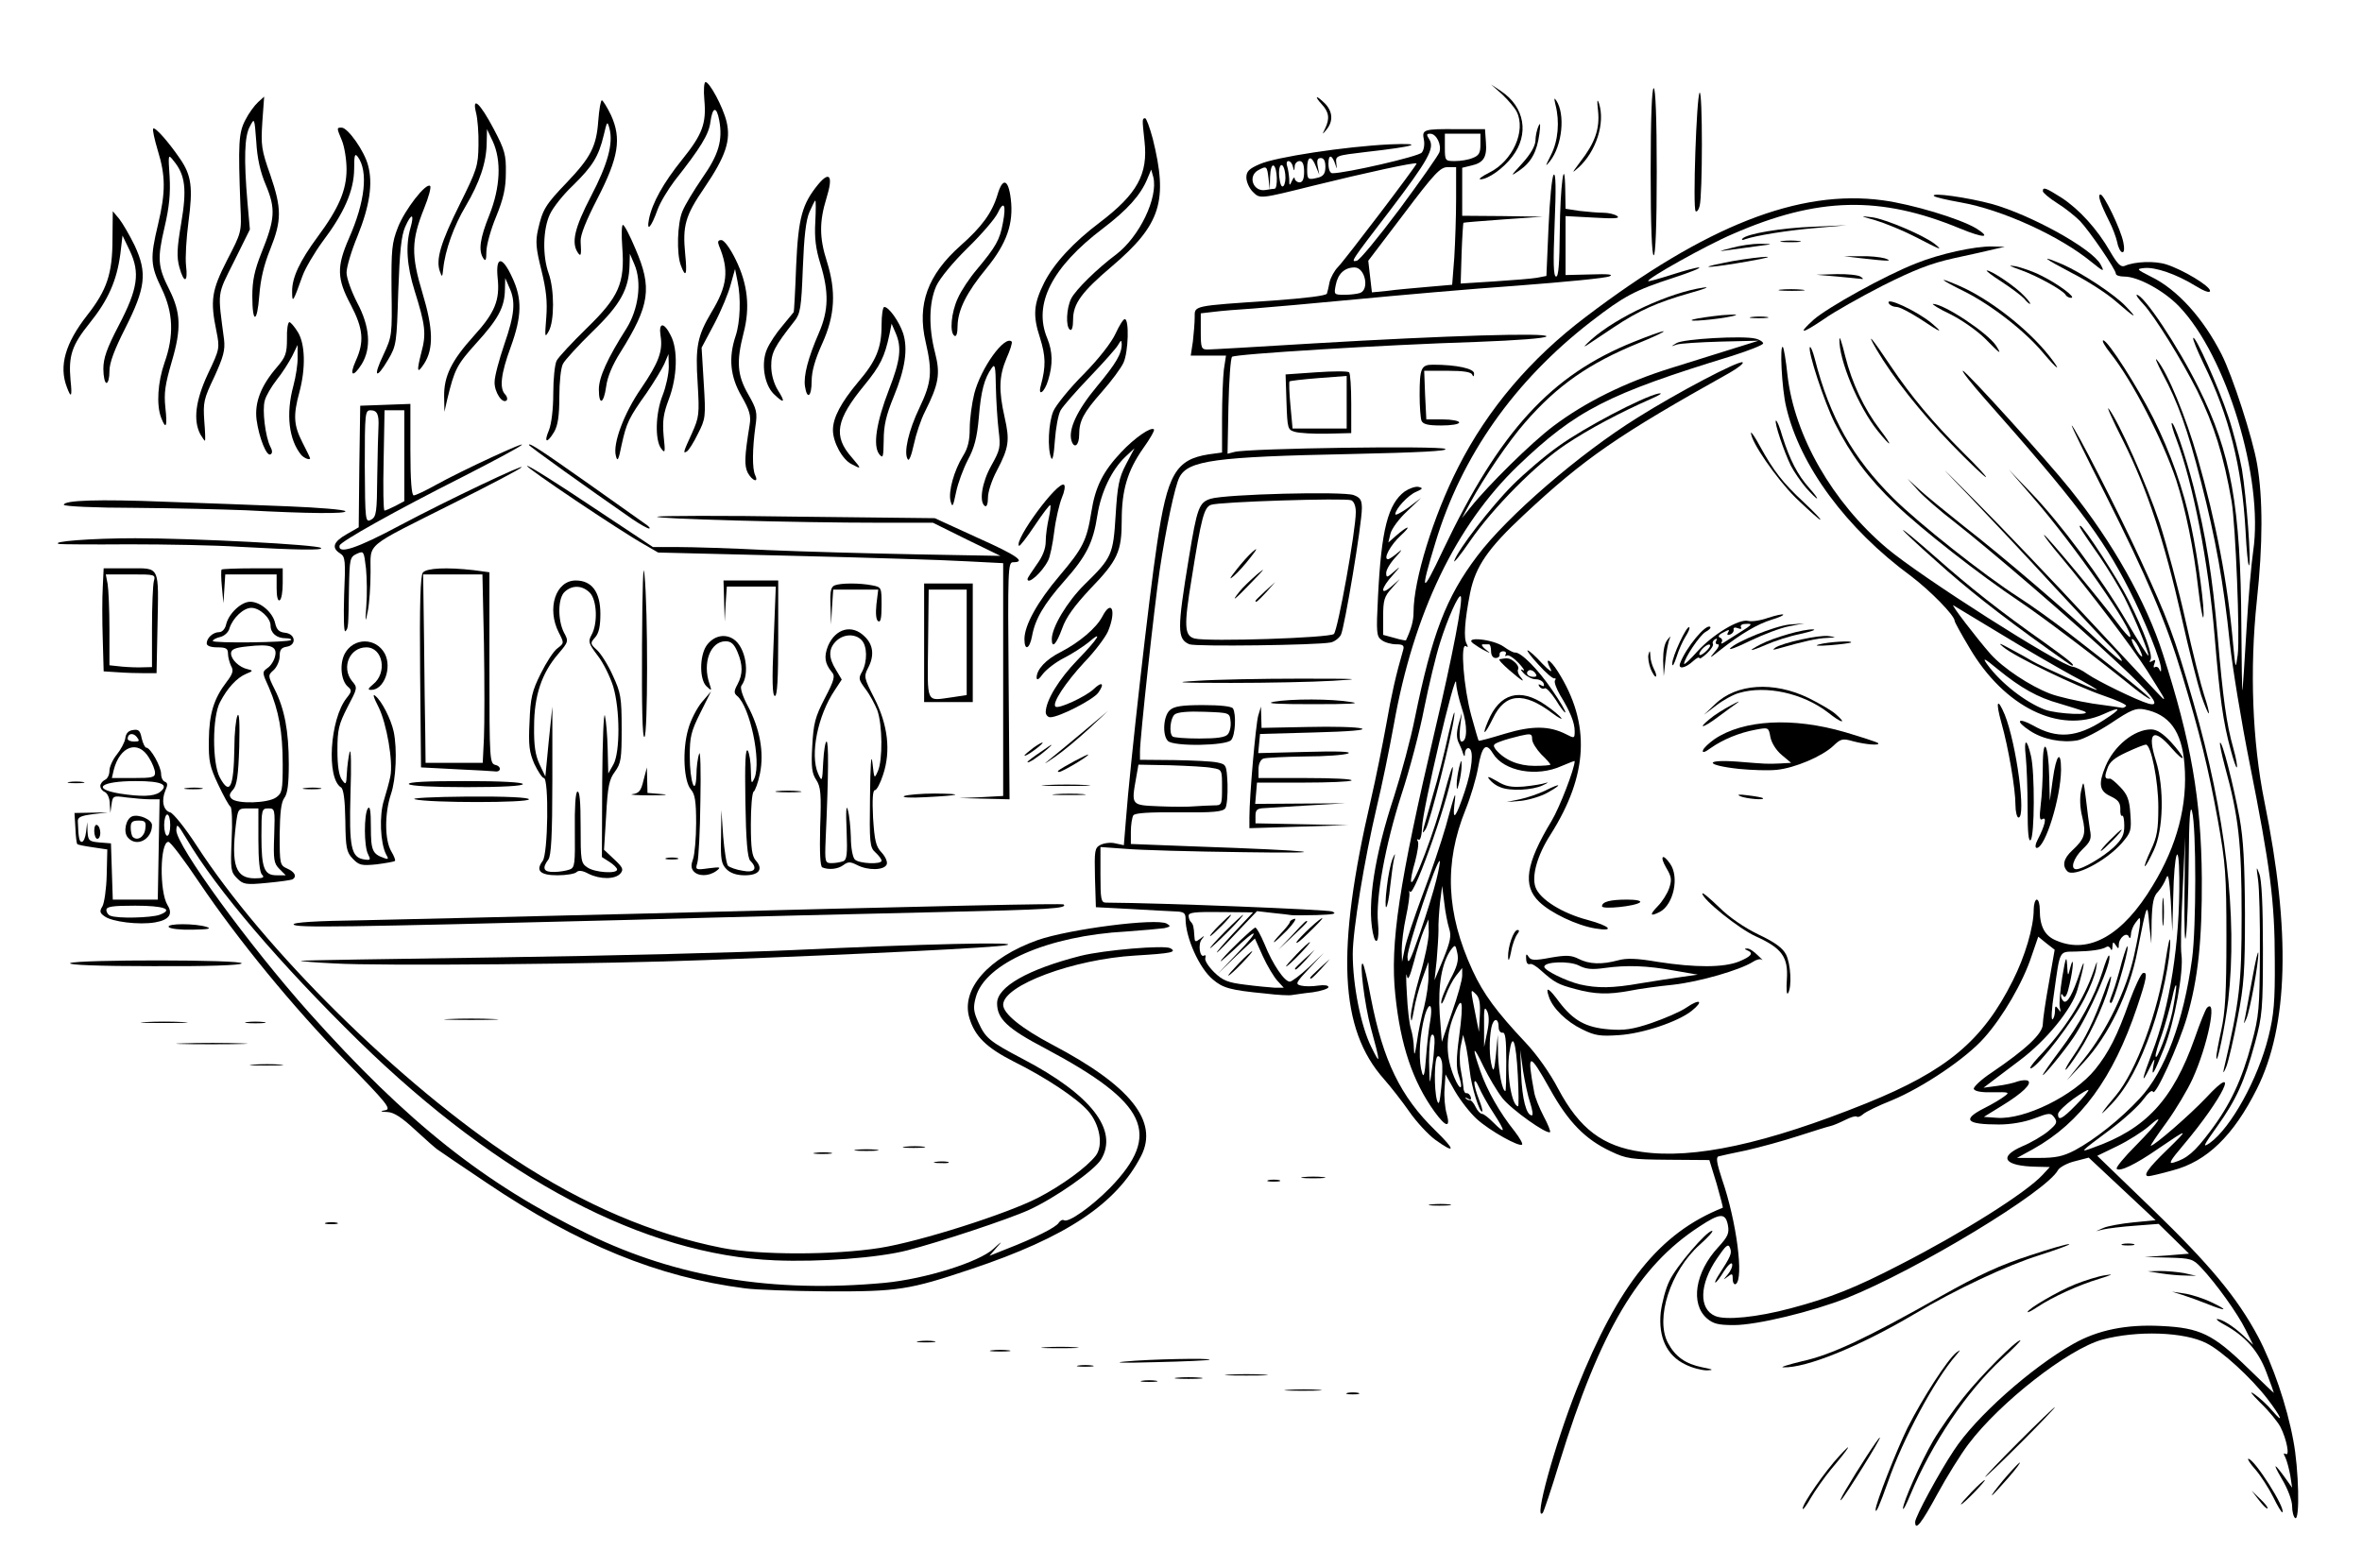 <?xml version="1.0" encoding="utf-8"?>
<!DOCTYPE svg PUBLIC "-//W3C//DTD SVG 1.0//EN" "http://www.w3.org/TR/2001/REC-SVG-20010904/DTD/svg10.dtd">
<svg version="1.0" xmlns="http://www.w3.org/2000/svg" width="777px" height="516px" viewBox="0 0 777 516" preserveAspectRatio="xMidYMid meet">
 <g fill="#000000">
  <path d="M630 500.8 c0 -1.7 7.9 -16.3 12.7 -23.5 7.2 -11.1 25.5 -27.3 39.3 -35.1 8.1 -4.6 17.5 -6.5 29 -5.9 12.7 0.6 17 2.7 28.3 13.7 4.8 4.7 8.7 8.4 8.7 8.3 0 -0.1 -1.1 -3.3 -2.5 -6.9 -2.6 -6.9 -6.9 -11.8 -13.9 -15.6 -1.7 -0.9 -2.7 -1.7 -2.3 -1.8 1.5 0 5.2 2.2 8.6 5.4 l3.3 3.1 -2.5 -5 c-2.6 -5.3 -9.7 -15.2 -14.6 -20.4 -2.7 -2.9 -3.4 -3.1 -10.8 -3.3 l-7.8 -0.2 7.3 -0.5 7.3 -0.6 -5 -4.9 -5 -4.9 -7.8 0.6 c-4.3 0.3 -8.9 0.9 -10.3 1.2 l-2.5 0.6 2.5 -1.1 c1.4 -0.6 5.8 -1.4 9.8 -1.8 l7.3 -0.7 -11 -10.3 -11 -10.3 -4.6 1.2 c-2.5 0.6 -5 2 -5.5 2.9 -3.8 7.1 -46.3 32.8 -69.5 42.1 -11.4 4.5 -29.6 8.9 -37.1 8.9 -5.1 0 -6.8 -0.4 -8.9 -2.2 -5.5 -4.8 -3.9 -15.2 3.7 -23.4 3.2 -3.5 3.7 -4.6 3.2 -7.3 -0.8 -4.1 -2.6 -4 -9.4 0.5 -20 13 -32.6 34.2 -46 77.6 -2.7 8.9 -5.2 16.3 -5.5 16.6 -3.1 3.2 3.8 -22.1 11.2 -40.8 13.7 -34.4 27.2 -51.3 48 -59.6 0.2 0 -0.8 -3.6 -2 -7.9 l-2.4 -7.8 -13.4 -0.1 c-12.3 -0.1 -13.9 -0.3 -19.1 -2.8 -8.3 -3.9 -13.9 -9.6 -19.9 -20.4 -7 -12.5 -7.7 -12.4 -5.2 1.1 0.3 1.7 1.7 5.1 3.1 7.8 1.4 2.6 2.3 4.9 2.1 5.2 -1 0.9 -12.7 -7.4 -15.7 -11.2 -1.7 -2.2 -4.5 -6.9 -6.2 -10.4 -3.5 -7.4 -3.9 -6.7 -1 1.6 2.1 6.1 6.3 13.6 11.3 19.8 1.6 2.1 2.7 4 2.4 4.3 -0.9 0.9 -10.6 -4.5 -14.9 -8.4 -2.2 -2 -5.4 -6.1 -7.2 -9.2 l-3.1 -5.5 -0.3 4.7 c-0.2 2.6 0.1 6.3 0.7 8.3 1.3 4.7 -0.2 4.5 -4 -0.7 -7.2 -10 -11.2 -21.9 -12.9 -38.4 -1.8 -16.9 1.2 -36.6 13.1 -87.4 5.7 -24.1 9.3 -42.9 8.4 -43.8 -0.7 -0.7 -4.3 7.3 -6.8 15.3 -1.4 4.4 -3.7 14.1 -5.2 21.5 -1.4 7.4 -4.8 20.3 -7.5 28.5 -5.3 16.5 -8.5 34 -7.7 42.2 0.6 5.8 -0.7 8.2 -1.7 3.2 -1.9 -9.5 0.6 -25.5 7 -44.9 2.4 -7.5 5.5 -19 6.8 -25.6 5.7 -27.9 10.3 -39.9 20.5 -53.4 9.9 -13.2 33.8 -33.8 52.8 -45.6 13.2 -8.3 33 -18.7 34.5 -18.2 0.6 0.2 -1.3 1.8 -4.3 3.5 -36.7 20.5 -47.7 28.1 -67.6 46.7 -11.8 11 -15.9 16.9 -17.7 25.7 -1.8 9.2 -2.2 15 -1.1 16.8 0.5 1 0.4 1.2 -0.3 0.7 -1.9 -1.2 -0.7 13.8 1.8 22.9 1.2 4.4 2.3 8.1 2.4 8.2 0.2 0.2 4.1 -0.9 8.7 -2.3 9 -2.7 14.6 -2.6 20.1 0.2 2.7 1.4 2.8 1.4 2.8 -1 0 -2.9 -1.5 -6.5 -4.8 -11.9 -1.2 -2.1 -2 -4.2 -1.7 -4.8 0.4 -0.5 0.3 -0.8 -0.2 -0.7 -0.4 0.2 -2.8 -1.8 -5.2 -4.5 -2.4 -2.6 -4 -4.7 -3.6 -4.7 0.5 0 2.6 1.9 4.8 4.3 2.3 2.4 3.5 3.2 2.8 1.9 -2.2 -4.2 -0.3 -3.5 2.4 0.8 10.8 17.1 10 34 -2.5 53.7 -4.3 6.7 -6.2 13.5 -4.9 17.2 1.4 4 8.8 8.6 17.2 10.8 7.4 2 9.1 3.9 2.5 2.8 -6.1 -1 -14.7 -5.1 -18.5 -8.8 -5.5 -5.3 -4.4 -12.5 4.1 -26.6 2.6 -4.3 7.6 -17.2 7.6 -19.7 0 -0.1 -1.9 0.6 -4.2 1.6 -8.3 3.8 -19.1 1.8 -22.7 -4.1 -2.3 -3.8 -3.6 -2.5 -4.9 4.8 -0.6 3.4 -2.4 9.5 -4.1 13.7 -7.1 17.6 -6.4 34 2.3 52.9 3.6 7.8 7.9 13.6 17.4 23.7 3.7 3.9 8.1 10.1 10.8 15.3 7 13.1 14.6 18.9 27.4 20.7 17.2 2.5 41 -2.7 74 -16 26.4 -10.7 38.2 -20.5 48.1 -40.3 4 -7.9 6.9 -17.6 6.9 -23.4 0 -1.8 0.5 -3.3 1 -3.3 0.6 0 1 1.5 1 3.4 0 5.5 1.7 8.6 5.5 10.1 10.7 4.6 21.9 -1.8 31.7 -18.2 8 -13.1 11.5 -26.6 10.4 -39.8 -0.9 -11 -5 -16.5 -13.3 -18.1 -2.7 -0.5 -4.4 0.2 -10.8 4.5 -4.1 2.7 -9.1 5.3 -11.1 5.7 -5.1 0.9 -11.4 -0.3 -15.7 -3.2 -4.9 -3.2 -4 -4.5 1.1 -1.7 7.9 4.5 14.4 4 23.3 -1.8 6 -3.8 5.9 -4.7 -0.2 -1.9 -14.5 6.5 -32.6 -2.4 -44 -21.8 -2.7 -4.5 -4.9 -8.5 -4.9 -8.9 0 -1.8 -8.1 -10 -14.3 -14.7 -21.4 -15.7 -36.6 -36.4 -41.1 -55.6 -1.5 -6.1 -2.2 -21 -1.1 -19.8 0.3 0.3 1 4.4 1.5 9.2 2.3 20.1 14.8 41.8 32.6 56.9 11.2 9.5 57.3 38.8 61.3 39.1 0.9 0.1 3 1.1 4.8 2.4 3.3 2.3 16.2 8.6 20 9.7 4.5 1.3 1.5 -2.7 -10.3 -13.6 -14.5 -13.6 -41.9 -37.1 -53.4 -46.1 -4.7 -3.6 -10.1 -8.3 -12 -10.4 l-3.5 -3.9 4 3.7 c2.2 2 8.8 7.4 14.6 12 12.4 9.6 35.4 29.3 45.2 38.7 3.7 3.5 6.7 6 6.7 5.5 0 -0.6 -1.4 -2.3 -3.1 -4 -1.7 -1.6 -10.3 -10.8 -19.2 -20.4 -8.8 -9.6 -21.5 -23.1 -28.1 -30 -10.8 -11.2 -10.5 -11 2.4 2 8 8 25.1 25.9 38 39.8 12.8 13.8 23.5 25.2 23.7 25.2 0.5 0 0.2 -0.4 -5.5 -9.5 -5 -7.8 -18.9 -26.1 -28.3 -37.3 -3.3 -3.9 -5.8 -7.2 -5.5 -7.2 0.7 0 18.8 21.8 24 28.8 2.1 2.9 4.1 5.1 4.3 4.8 1.6 -1.6 -18.5 -30.5 -32.2 -46.2 l-7.7 -8.9 7.2 7.5 c9.6 9.9 23.2 28.2 31.6 42.5 3.7 6.3 6.9 11.4 7.1 11.2 0.4 -0.5 -4.2 -11.8 -7.9 -19.2 -1.7 -3.3 -5.4 -9.4 -8.2 -13.5 -6.1 -8.7 -6.9 -10 -6.3 -10 1 0 12.7 18 15.9 24.5 5.3 10.6 8.1 18.3 7.2 19.6 -0.5 0.8 -0.3 0.9 0.6 0.4 1 -0.6 1.2 -0.4 0.7 0.9 -0.4 0.9 -0.3 1.5 0.2 1.1 0.5 -0.3 1.2 0.1 1.4 0.7 0.4 0.9 0.6 1 0.6 0.1 0.2 -2.4 -5.3 -16.1 -10.6 -26.5 -8.7 -17.2 -18 -29.4 -47.3 -62.5 -4.5 -5.1 -7.8 -9.3 -7.3 -9.3 1 0 28 29.8 35.3 39 14 17.5 25 37 30.5 54.2 9.3 28.8 12.6 47.9 12.8 73.8 0.1 20.3 -1.2 33 -4.9 45.7 -2.7 9.2 -10.5 26.5 -11.2 24.5 -0.2 -0.7 -1.5 0.3 -3.1 2.5 -1.5 2.1 -6.3 6.5 -10.7 9.8 -10.6 7.9 -10.4 7.8 -5.8 6.1 17.3 -6.1 26.2 -15.7 33.4 -36.1 1.7 -4.9 3.5 -9.4 4 -9.9 3.5 -3.5 0.2 12.6 -4.8 23.5 -1.6 3.5 -5.4 9.9 -8.5 14.2 -3.1 4.2 -5.4 7.7 -5.2 7.7 1.2 0 12.8 -10.1 18.2 -15.8 11.7 -12.6 5.6 0.1 -7.5 15.6 -4.4 5.2 -5 6.3 -3.1 5.7 4.3 -1.3 6.8 -3.4 11.9 -10.2 6.6 -8.7 10.5 -17 13.7 -29.1 2.4 -8.8 2.6 -11.6 2.7 -29.2 0.1 -10.7 -0.2 -21.7 -0.6 -24.5 -0.6 -4.4 -0.6 -4.7 0.4 -2 0.8 1.9 1.2 10.7 1.2 24.5 0 20 -0.2 22.2 -2.6 31.1 -3.5 12.9 -6.2 18.8 -12.5 27.6 -4.5 6.3 -4.9 7.1 -2.4 5.4 7 -5 15.9 -21.2 19.3 -34.9 1.8 -7.2 2.2 -11.6 2.1 -25.2 0 -19.4 -1.5 -30.8 -8.3 -65 -2.7 -13.5 -5.6 -31.2 -6.5 -39.5 -2 -19.5 -4.7 -34.5 -9.5 -53.1 -4.4 -17.2 -7.6 -26.1 -12.6 -35.4 -1.9 -3.6 -2.7 -5.6 -1.8 -4.5 3.5 4.2 9.5 18.8 13.3 32.1 6.1 21.4 9.9 40.9 11.7 61.4 0.8 8.4 0.8 8.4 1.5 3.5 0.8 -6 -0.7 -42.8 -2 -50.5 -2.6 -15.1 -5.8 -25.2 -11.3 -36.4 -5.2 -10.3 -14 -24.5 -17.7 -28.5 -1.6 -1.7 -2.6 -3.1 -2.2 -3.1 2.3 0 13.5 16.8 20.3 30.5 10.7 21.4 13.9 39.2 14.1 78.5 0.1 12.4 0.2 21.8 0.4 21 0.1 -0.8 0.7 -9.8 1.3 -20 0.6 -10.2 1.6 -21.7 2.2 -25.7 3.5 -23.8 -8.8 -64.3 -24.4 -80.5 -5 -5.2 -13.5 -9.8 -18 -9.8 -1.6 0 -2.8 -0.4 -2.8 -1 0 -1.3 -8.5 -13.8 -11.8 -17.3 -1.5 -1.5 -4.8 -4.2 -7.4 -5.8 -2.7 -1.7 -4.8 -3.5 -4.8 -4 0 -1.5 1 -1.1 6.2 2.2 5.8 3.8 11.7 10.3 15.9 17.6 2.4 4.1 3.5 5.3 4.8 4.8 3.4 -1.5 10 -1.7 13.7 -0.5 5.4 1.7 14.4 7.1 14.4 8.7 0 0.8 -1.8 0.2 -4.9 -1.7 -6.2 -3.8 -13.1 -6.2 -16.8 -5.8 -2.6 0.3 -2.5 0.4 2.2 2.8 8.7 4.2 17.2 13.6 23.3 25.6 3.6 7.1 10.2 27.4 11.7 36.2 1.9 11 1.9 26.3 -0.1 44.8 -2.4 22.7 -1.5 46.4 2.5 66.2 8.7 42.6 7.9 73.8 -2.5 94.5 -7.7 15.4 -16.5 23.9 -27.7 26.8 -3.9 1.1 -7.4 1.9 -7.9 1.9 -2 0 -0.3 -2.5 6 -8.6 7.5 -7.3 7.2 -7.3 -2.9 -0.4 -7.5 5.2 -12.6 7.6 -13.6 6.6 -0.4 -0.4 2.5 -3.9 6.5 -7.9 7.4 -7.5 9.8 -11.2 3.8 -5.9 -1.9 1.6 -6.4 4.5 -10.1 6.3 l-6.6 3.2 18 17.4 c19 18.4 28 29.2 34.9 42.1 4.8 9.1 9.5 22.7 11.6 34.2 1.8 9.3 2.2 26.5 0.6 25.5 -0.5 -0.3 -1 -2.1 -1 -3.9 0 -1.9 -1.4 -5.7 -3.5 -9.2 -3.2 -5.5 -2.4 -5.2 1.8 0.7 l1.7 2.4 -0.6 -4 c-0.4 -2.2 -1.1 -4.8 -1.6 -5.9 -0.7 -1.3 -0.7 -1.6 0.1 -1.2 1.4 0.9 0.3 -4.9 -1.7 -8.8 -0.8 -1.6 -3.7 -5.2 -6.6 -8 -3.2 -3.2 -3.9 -4.2 -1.9 -2.8 1.7 1.2 4.3 3.6 5.7 5.3 4.2 4.9 3 2.1 -1.5 -3.8 -5.4 -7 -15 -15.8 -20 -18.3 -7.3 -3.8 -23 -4.3 -34.4 -1.2 -11.2 3.1 -33.7 20.7 -44 34.4 -2.5 3.3 -7.1 10.7 -10.2 16.4 -5.2 9.6 -7.3 12.3 -7.3 9.2z m-41 -70.3 c13.2 -3.5 21.4 -6.8 35.9 -14.3 20.9 -10.7 41.5 -23.7 47 -29.6 l2.4 -2.6 -4.4 -0.1 c-10.6 -0.2 -12.7 -3.2 -4.7 -6.7 2.9 -1.2 6.8 -3.5 8.6 -5 2.8 -2.4 3.1 -2.9 2 -4.5 -1.2 -1.6 -1.6 -1.6 -6.6 0.3 -3.2 1.2 -7.6 2 -11.6 2 -10.9 0 -12.3 -1.6 -4.8 -5.4 2.6 -1.3 5.6 -3.1 6.6 -3.9 1.8 -1.3 1.5 -1.4 -3.9 -1.3 -3.6 0.1 -5.9 -0.3 -6.2 -1.1 -0.2 -0.6 2.4 -3.1 5.9 -5.4 11.2 -7.6 16.8 -12.8 16.8 -15.9 0 -1.4 0.9 -7.6 2 -13.6 l1.9 -10.9 -2.7 -2.1 -2.7 -2.2 -2.2 6.4 c-2.8 8.6 -9.5 20.1 -15.6 26.9 -5.9 6.7 -20.1 16.3 -30.5 20.6 -4.3 1.7 -8.4 3.7 -9.3 4.5 -0.9 0.8 -1.8 1.1 -2.1 0.8 -0.4 -0.3 -2 0.2 -3.8 1.1 -1.8 0.9 -3.9 1.8 -4.8 2 -1 0.2 -5.7 1.7 -10.7 3.3 -4.9 1.6 -12.6 3.7 -17 4.7 -4.4 0.9 -8.5 1.8 -9.2 2 -0.9 0.3 -0.5 2.4 1.2 7.6 4.8 13.9 7.2 32.7 4.5 34.4 -0.5 0.3 -1 -0.4 -1 -1.6 0 -1.9 -0.2 -2 -1.7 -0.8 -1.6 1.2 -1.5 1.1 0.1 -0.8 1 -1.2 1.6 -2.7 1.4 -3.4 -0.2 -0.7 -1.4 0.4 -2.7 2.4 -1.2 2 -2.5 3.7 -2.8 3.7 -0.3 0 0.2 -1.1 1.1 -2.5 4 -6.2 4.4 -7.1 3.7 -8.9 -0.6 -1.5 -1.3 -0.9 -4.3 3.5 -5.8 8.5 -6 16.6 -0.6 18.9 3.4 1.5 14 0.4 24.8 -2.5z m93.5 -52 c6.7 -3.6 15.1 -10.3 21.4 -17.1 8.3 -8.9 14.4 -25.3 17.2 -45.9 1.4 -10.3 1.4 -43.3 0 -48.5 -0.6 -2.5 -1 2 -1.1 16 -0.1 10.7 -0.5 22 -0.9 25 -0.4 3.2 -0.6 -2.5 -0.5 -13.5 l0.2 -19 -0.8 17.5 c-0.5 9.6 -0.7 19.1 -0.4 21.1 0.8 5.5 -2.3 22.4 -5.7 30.8 -3.4 8.5 -4.3 10 -3.5 5.6 0.6 -2.6 0.4 -2.5 -1.3 1 -2.9 5.9 -2.5 3.7 0.8 -5 5.9 -15.2 9.2 -36.2 9 -57.5 -0.1 -13.3 -1.7 -8.6 -2 6 l-0.3 11.5 -0.5 -10 c-0.5 -7.4 -0.8 -9.4 -1.5 -7.6 -0.5 1.4 -1.7 3.4 -2.7 4.5 -1.5 1.5 -1.9 3.7 -2.1 9.5 l-0.1 7.6 -0.7 -6.5 c-0.6 -7.3 -0.7 -7.2 -3.9 9 -2.6 13.6 -9.5 27.8 -17.6 36.5 l-5.6 6 5.6 -7 c7.6 -9.4 14 -22.8 16.5 -34 1.1 -4.9 2 -9.9 2 -10.9 0 -2 0 -2 -1.5 0 -0.8 1 -1.5 2.8 -1.5 3.9 -0.1 1.2 -0.4 1.5 -0.7 0.7 -0.7 -1.7 -3.3 0.4 -3.3 2.7 0 1.4 -0.2 1.4 -1 0.1 -0.8 -1.2 -1 -1.2 -1.1 0.5 0 1.1 -0.3 1.4 -0.6 0.7 -0.2 -0.6 -0.9 -1 -1.4 -0.6 -1.5 0.9 -5.1 1.4 -10.2 1.5 -5.4 0.1 -5 -0.7 -7 13.6 -0.8 5.1 -1 9 -0.5 8.7 0.4 -0.3 0.8 -1.5 0.8 -2.7 0 -1.8 0.2 -1.9 1.1 -0.7 0.8 1.2 0.9 1.1 0.5 -0.5 -0.3 -1.1 0.1 -5.6 0.8 -10 1.1 -6.5 1.4 -7.3 1.6 -4 0.2 3.9 0.3 3.9 1 1 1.3 -4.9 1.1 -0.1 -0.2 5.4 -0.7 3.3 -1.4 4.7 -2 3.9 -0.5 -0.9 -0.8 -1 -0.8 -0.1 0 0.6 0.4 1.4 0.9 1.8 1.2 0.7 2.9 -2.3 5.3 -9.5 2 -6.2 1.5 -2.3 -0.8 5.6 -1.8 6.4 -10.3 16.8 -19 23.3 -3.3 2.5 -7.4 5.6 -9 6.8 l-2.9 2.2 4.5 -0.6 c2.5 -0.3 5.6 -1 6.8 -1.5 1.3 -0.4 2.8 -0.5 3.3 -0.2 1.5 0.9 -1.8 4.1 -8.5 8.2 l-6 3.7 4.3 0.3 c9.1 0.7 25.3 -7.3 32.3 -15.9 4.5 -5.6 7.3 -11.1 11.3 -22.4 1.8 -4.9 3.8 -9.1 4.4 -9.3 1.7 -0.6 1.3 1.7 -1.9 11.2 -7.9 23.5 -18.6 38 -34.2 46.7 l-5.3 2.9 7.1 0 c5.7 0 8 -0.5 11.9 -2.5z m-191.1 -12.1 c-2 -3 -4.2 -7 -4.9 -8.7 -0.9 -2 -1.4 -2.5 -1.5 -1.4 0 1 0.7 3.4 1.5 5.4 0.8 2 1.3 3.8 1.1 4 -0.8 0.8 -3.6 -8.3 -4.1 -13.2 -0.3 -2.7 -0.9 -6.6 -1.3 -8.5 l-0.9 -3.5 -0.8 3.8 c-0.4 2.1 -0.4 5.5 0 7.5 0.4 2 0.8 4.7 0.9 5.9 0 1.2 0.5 2.1 1 2 0.5 -0.1 1.1 0.4 1.4 1.2 0.3 0.9 0 1.1 -0.9 0.6 -0.8 -0.5 -1.1 -0.5 -0.7 -0.1 0.3 0.4 1 0.7 1.3 0.6 0.4 -0.1 1.3 0.9 1.9 2.2 0.6 1.3 1.6 2.3 2.1 2.3 0.6 0 2.2 1.3 3.7 2.8 4.1 4.1 4.2 3.3 0.2 -2.9z m191.4 -2.7 c2.3 -2.3 4.2 -4.6 4.2 -5 0 -0.4 -2.2 0.9 -5 2.9 -2.7 2 -5 4.2 -5 5 0 2.3 1.4 1.6 5.8 -2.9z m-179.4 -0.7 c-0.8 -2.3 -1.8 -7.1 -2.4 -10.8 l-0.9 -6.7 0.3 8 c0.3 8 1.7 13.5 3.5 13.5 0.5 0 0.2 -1.8 -0.5 -4z m-29.1 -13.7 c-0.3 -1.3 -0.9 -2 -1.4 -1.7 -1.1 0.6 -1.2 10.8 -0.2 14.4 0.6 1.9 0.9 1 1.4 -4 0.4 -3.6 0.5 -7.5 0.2 -8.7z m25 4.5 c-0.6 -11.5 -1.8 -14.5 -2.8 -7.3 -1 6.6 0.8 17.5 2.9 17.5 0.2 0 0.2 -4.6 -0.1 -10.2z m-3.8 -4.6 c0 -7.2 -0.3 -9.6 -1.2 -9.4 -0.7 0.1 -1.3 -0.7 -1.3 -1.7 0 -3.3 -1.7 -3.3 -2.4 0 -0.8 4.2 -0.7 9.8 0.2 12.9 0.5 1.9 0.8 1 1.3 -4 l0.6 -6.5 0.1 6.7 c0.2 5.6 1.4 11.8 2.4 11.8 0.2 0 0.3 -4.4 0.3 -9.8z m-15.6 4.8 c-0.9 -2.5 -0.9 -5.6 0.1 -13 1.6 -12.1 1 -14.2 -1.9 -6.5 -2.6 6.7 -2.5 13.3 0.3 20 1.9 4.6 3.1 4.2 1.5 -0.5z m-8 -10.8 c0.1 -2 -0.3 -3.1 -0.9 -2.7 -0.6 0.3 -0.9 4.3 -0.9 8.8 0.2 8.1 0.2 8.2 0.9 2.7 0.5 -3 0.8 -7 0.9 -8.8z m-1.4 -7.4 c1.1 -6.9 -1 -6.1 -2.4 0.9 -1.3 6.4 -1.4 12.7 -0.3 16.3 0.5 1.8 0.9 0.5 1.3 -5 0.3 -4.1 0.9 -9.6 1.4 -12.2z m-2 -4.6 c0.8 -3.3 1.5 -7.9 1.4 -10.3 l0 -4.4 -2 5.5 c-1.1 3 -2.4 7.8 -2.8 10.5 -0.7 3.7 -0.9 4.2 -1 1.9 0 -1.7 1.3 -7.7 2.9 -13.2 1.7 -5.6 3 -12.1 3 -14.4 l-0.1 -4.3 -1.5 3.5 c-0.8 1.9 -2.3 6.6 -3.3 10.5 -1.4 5.2 -2 6.4 -2.3 4.5 -0.3 -1.4 -0.3 1.3 0 6 0.2 4.7 0.8 9.8 1.3 11.4 0.5 1.6 1 4.5 1 6.5 0.1 2.8 0.3 2.4 1 -2.1 0.4 -3.1 1.5 -8.4 2.4 -11.6z m246.1 1.8 c0.7 -3.6 1.3 -7.4 1.3 -8.5 -0.1 -1.1 -0.7 0.7 -1.4 4.1 -0.8 3.4 -2.3 8.8 -3.4 12 -1.2 3.2 -2.1 6.3 -2 6.9 0.1 2.2 4.2 -8.4 5.5 -14.5z m-225.4 -0.3 c-0.9 -1.8 -1.1 -0.8 -1 4.8 l0 7 1 -4.8 c0.7 -3.3 0.7 -5.5 0 -7z m-8.2 -11.7 l0 -2.5 -2 2.5 c-1.1 1.4 -2.6 4.3 -3.4 6.5 -0.8 2.2 -1.5 3.3 -1.5 2.4 -0.1 -1 1.3 -4.3 2.9 -7.5 2.4 -4.4 2.9 -6.5 2.4 -8.8 -0.6 -2.8 -0.7 -2.9 -2.1 -1.1 -3 4.3 -4.3 11.6 -3.7 21.1 l0.7 9.2 3.3 -9.6 c1.9 -5.3 3.4 -10.8 3.4 -12.2z m4.5 6.1 c-1.9 -1.8 -1.9 -2.3 0.2 8.4 l0.8 4 0.3 -5.4 c0.2 -4 -0.1 -5.8 -1.3 -7z m-8.8 -21.6 c-0.5 -1.6 -1.3 -5.5 -1.6 -8.5 l-0.7 -5.5 -0.7 5.5 c-0.3 3 -0.6 7.1 -0.5 9 0 1.9 -0.3 6.4 -0.6 10 l-0.7 6.5 2.9 -7 c2.3 -5.7 2.7 -7.6 1.9 -10z m-4.2 -16 c0.8 -3.2 1.3 -6.1 1.1 -6.2 -0.8 -0.9 -10.6 28.2 -10.6 31.5 0.1 3 0.8 1.7 4.1 -7.8 2.2 -6.3 4.6 -14.2 5.4 -17.5z m-4.6 5.1 c2.8 -7.3 6.2 -17.5 7.7 -22.7 3.2 -11.8 3.5 -12.4 2.8 -6.9 -0.6 5.5 0.6 3.9 3.4 -4.5 2.5 -7.5 3.1 -13.7 1.4 -14.3 -0.6 -0.2 -1.2 0.5 -1.3 1.5 0 1.3 -0.2 1.4 -0.6 0.3 -0.2 -0.8 -0.9 -2.5 -1.5 -3.7 -0.7 -1.5 -0.7 -3.3 0 -6 l1.1 -3.8 -0.6 4.8 c-0.3 2.8 -0.1 4.7 0.5 4.7 1.9 0 2 -5.4 0.1 -10.9 -1 -3.1 -1.9 -6.9 -1.9 -8.6 -0.2 -4.3 -11.1 42.1 -11.2 47.7 -0.1 2.7 -0.6 4.4 -1.1 4.1 -0.6 -0.3 -0.7 -0.1 -0.3 0.5 0.4 0.6 -0.1 3.6 -0.9 6.7 -0.9 3 -1.5 6 -1.3 6.6 0.7 2 7.9 -17.1 10.8 -28.5 1.6 -6.1 2.9 -10.2 2.9 -9 0.2 5.7 -12.8 43.2 -14.1 40.8 -0.3 -0.5 -0.3 -0.4 -0.2 0.3 0.2 0.7 -0.3 4.3 -1.1 8 -0.8 3.7 -1.4 8.6 -1.4 10.8 l0.1 4 0.9 -4.3 c0.4 -2.4 3.1 -10.3 5.8 -17.6z m42.1 -43 c0 -0.3 -1.3 -1.8 -3 -3.4 -1.6 -1.7 -3 -3.9 -3 -5 0 -1.8 -0.4 -1.9 -3.9 -1.1 -2.1 0.5 -5.1 1.3 -6.6 1.9 -2.4 0.9 -2.5 1.2 -1.4 2.7 2.9 3.4 7.4 5.3 12.7 5.3 2.8 0 5.2 -0.2 5.2 -0.4z m175.5 -17.6 c-1.1 -0.4 -4.7 -1.5 -8 -2.5 -7.2 -2 -12.7 -5.1 -20.2 -11.2 -4.6 -3.8 -5.3 -4.1 -3.6 -1.7 4.4 6.1 12.6 12.5 19 14.9 4.1 1.5 16.4 2 12.8 0.5z m13.9 -1.7 c0.3 -0.4 -3 -1.9 -7.4 -3.4 -9.1 -3.1 -29.2 -12.8 -33 -16 -1.9 -1.5 -1.3 -1.4 2.5 0.7 2.8 1.5 5.9 3.2 7 3.9 2.8 1.7 20.3 9.5 21.3 9.5 0.4 0 -3.3 -2.2 -8.3 -4.8 -4.9 -2.7 -15.5 -8.8 -23.5 -13.7 -8 -4.8 -14.9 -9 -15.4 -9.3 -1.2 -0.7 7.8 11 12.2 16 4.2 4.7 13 10.5 19.5 13 2.8 1.1 9.2 2.5 14.1 3.3 5 0.7 9.4 1.3 9.7 1.4 0.3 0.1 0.9 -0.2 1.3 -0.6z m4.1 -19.4 c-0.9 -1.7 -1.9 -2.9 -2.2 -2.6 -0.5 0.5 2.5 5.7 3.3 5.7 0.3 0 -0.3 -1.4 -1.1 -3.1z"/>
  <path d="M691.6 366.1 c0.5 -0.9 2.5 -3.4 4.4 -5.6 6.7 -8 14 -27.6 16.4 -44.5 0.8 -5.2 1.4 -8.1 1.5 -6.4 0.2 5.5 -2.8 19.9 -6 29 -4.1 11.6 -8 19 -13.2 24.6 -2.3 2.4 -3.7 3.7 -3.1 2.9z"/>
  <path d="M672 353.7 c0 -0.3 2.5 -3.9 5.5 -7.9 6.5 -8.6 11.6 -18 14.1 -26 1 -3.2 1.9 -5.6 2.2 -5.4 1.3 1.4 -6.6 19.5 -11.8 27.1 -3.2 4.7 -10 12.9 -10 12.2z"/>
  <path d="M670.6 347.8 c8.4 -8.7 14.9 -18.9 18.1 -28.3 1.3 -3.8 1.3 -3.8 0.8 -0.6 -0.3 1.9 -2 6.2 -3.8 9.7 -3.6 7.2 -14.9 21.9 -17.5 22.9 -0.9 0.3 0.2 -1.3 2.4 -3.7z"/>
  <path d="M681.8 347.8 c4.2 -6.1 7.1 -12.1 10.4 -21.3 1.5 -4.4 2.5 -6.4 2.2 -4.5 -0.9 5.4 -6.1 17.3 -10.5 24 -2.1 3.3 -4.1 6 -4.4 6 -0.3 0 0.7 -1.9 2.3 -4.2z"/>
  <path d="M694 329.6 c0 -0.3 0.5 -1.7 1.1 -3.3 0.6 -1.5 1.9 -5.9 2.9 -9.8 1.1 -3.8 1.9 -6 1.9 -4.8 0.1 2.3 -4.7 18.3 -5.4 18.3 -0.3 0 -0.5 -0.2 -0.5 -0.4z"/>
  <path d="M711.3 300 c0 -4.1 0.2 -5.8 0.4 -3.7 0.2 2 0.2 5.4 0 7.5 -0.2 2 -0.4 0.3 -0.4 -3.8z"/>
  <path d="M468.3 272.5 c0.3 -1.1 1.7 -6 3.1 -11 1.5 -4.9 3.8 -13.9 5.1 -20 1.4 -6 2.2 -8.7 1.9 -6 -0.7 6.4 -8 35 -9.4 37.3 -1 1.5 -1.1 1.5 -0.7 -0.3z"/>
  <path d="M479.2 258 c0 -1.4 0.4 -3.8 0.8 -5.5 0.7 -2.7 0.8 -2.7 0.8 -0.5 0 1.4 -0.4 3.9 -0.8 5.5 -0.7 2.7 -0.8 2.7 -0.8 0.5z"/>
  <path d="M747.8 492.6 c-1.5 -3 -4.1 -7 -5.8 -9 -1.8 -2 -2.8 -3.6 -2.4 -3.6 2 0 12.4 16.4 11.2 17.6 -0.2 0.2 -1.6 -2.1 -3 -5z"/>
  <path d="M593 496.4 c0 -1.7 7.3 -12.2 12.1 -17.4 4.8 -5.2 3.3 -2.7 -2.8 4.5 -2.3 2.8 -5.3 7.1 -6.7 9.5 -1.4 2.5 -2.6 4 -2.6 3.4z"/>
  <path d="M617 496.7 c0 -2 6.9 -19.6 10.5 -26.9 4.9 -9.7 13.2 -22.6 16.1 -24.8 1.5 -1.1 1.4 -0.9 -0.2 1 -6.9 7.9 -17.4 27.4 -22.3 41.5 -2.9 8.1 -4.1 10.8 -4.1 9.2z"/>
  <path d="M626 496.4 c0 -2.1 5.8 -15.2 9.9 -22.3 2.3 -3.9 6.8 -10.3 10 -14.3 5.7 -7.2 17.3 -18.8 18.7 -18.8 0.4 0 -2.3 2.7 -6 6.1 -11.6 10.7 -23 27.6 -30.2 44.8 -1.3 3.1 -2.3 5.1 -2.4 4.5z"/>
  <path d="M743.1 493.6 l-2.4 -3.1 2.8 2.7 c1.6 1.5 2.7 2.9 2.4 3.1 -0.2 0.3 -1.5 -1 -2.8 -2.7z"/>
  <path d="M648.5 491 c2.1 -2.2 4.1 -4 4.4 -4 0.3 0 -1.3 1.8 -3.4 4 -2.1 2.2 -4.1 4 -4.4 4 -0.3 0 1.3 -1.8 3.4 -4z"/>
  <path d="M607 490.5 c4.1 -7 10.9 -17.5 11.4 -17.5 0.6 0 -11.3 19.1 -12.7 20.5 -0.6 0.6 0 -0.8 1.3 -3z"/>
  <path d="M659 487 c2.3 -2.7 4.7 -5.3 5.3 -5.7 0.7 -0.4 -1 1.9 -3.7 5 -2.7 3.1 -5.1 5.7 -5.3 5.7 -0.3 0 1.4 -2.2 3.7 -5z"/>
  <path d="M664 474.5 c6.3 -6.3 11.7 -11.5 12 -11.5 0.2 0 -4.7 5.2 -11 11.5 -6.3 6.3 -11.7 11.5 -12 11.5 -0.2 0 4.7 -5.2 11 -11.5z"/>
  <path d="M443.3 458.3 c0.9 -0.2 2.5 -0.2 3.5 0 0.9 0.3 0.1 0.5 -1.8 0.5 -1.9 0 -2.7 -0.2 -1.7 -0.5z"/>
  <path d="M423.8 457.3 c2.9 -0.2 7.4 -0.2 10 0 2.6 0.2 0.2 0.3 -5.3 0.3 -5.5 0 -7.6 -0.1 -4.7 -0.3z"/>
  <path d="M375.8 454.3 c1.2 -0.2 3.2 -0.2 4.5 0 1.2 0.2 0.2 0.4 -2.3 0.4 -2.5 0 -3.5 -0.2 -2.2 -0.4z"/>
  <path d="M387.3 453.3 c2 -0.2 5.4 -0.2 7.5 0 2 0.2 0.3 0.4 -3.8 0.4 -4.1 0 -5.8 -0.2 -3.7 -0.4z"/>
  <path d="M404.3 452.3 c3.1 -0.2 8.3 -0.2 11.5 0 3.1 0.2 0.5 0.3 -5.8 0.3 -6.3 0 -8.9 -0.1 -5.7 -0.3z"/>
  <path d="M554.3 448.9 c-6 -2.9 -8.8 -8.9 -8 -17 0.4 -3.2 1.6 -7.9 2.9 -10.5 2.2 -4.7 12.2 -16.4 14 -16.4 0.6 0 -1.3 2.1 -4.1 4.6 -9.6 8.6 -14.7 24.3 -10.4 32.3 2.4 4.5 5.8 6.9 11.3 8 3.6 0.7 3.9 0.9 1.5 1 -1.6 0 -4.9 -0.8 -7.2 -2z"/>
  <path d="M354.8 449.3 c1.2 -0.2 3.2 -0.2 4.5 0 1.2 0.2 0.2 0.4 -2.3 0.4 -2.5 0 -3.5 -0.2 -2.2 -0.4z"/>
  <path d="M592.8 447.9 c9.6 -2.1 21.1 -7.5 45.5 -21.3 12.8 -7.2 19.8 -10.4 29.4 -13.5 6.9 -2.3 12.8 -4 13 -3.7 0.2 0.2 -4.2 1.8 -9.8 3.6 -10.5 3.3 -27.3 11.1 -41.2 19.4 -18.1 10.7 -35.6 17.8 -43.1 17.5 -1.2 0 1.7 -0.9 6.2 -2z"/>
  <path d="M370 448 c8 -0.8 28.6 -1.2 27.9 -0.6 -0.2 0.2 -8.3 0.6 -17.9 0.8 -10.2 0.3 -14.4 0.2 -10 -0.2z"/>
  <path d="M326.3 444.3 c1.5 -0.2 3.9 -0.2 5.5 0 1.5 0.2 0.2 0.4 -2.8 0.4 -3 0 -4.3 -0.2 -2.7 -0.4z"/>
  <path d="M343.8 443.3 c2.9 -0.2 7.4 -0.2 10 0 2.6 0.2 0.2 0.3 -5.3 0.3 -5.5 0 -7.6 -0.1 -4.7 -0.3z"/>
  <path d="M302.3 441.3 c1.5 -0.2 3.7 -0.2 5 0 1.2 0.2 0 0.4 -2.8 0.4 -2.7 0 -3.8 -0.2 -2.2 -0.4z"/>
  <path d="M667 431.7 c0 -1 9.9 -6.8 15.6 -9.1 3.3 -1.3 7.7 -2.7 9.9 -3 3 -0.5 2.5 -0.2 -2 1.2 -6.7 2 -15.4 6 -20.2 9.2 -1.8 1.2 -3.3 2 -3.3 1.7z"/>
  <path d="M726 429 c-2.5 -1 -6.1 -2.3 -8 -2.9 l-3.5 -1.1 4 0.6 c2.2 0.3 6.3 1.6 9 2.9 5.9 2.8 4.9 3.1 -1.5 0.5z"/>
  <path d="M245 423.9 c-28.6 -3.7 -54.8 -14.4 -84.9 -34.7 -7.9 -5.3 -15 -10.1 -15.8 -10.7 -0.9 -0.5 -4.3 -3.6 -7.7 -6.7 -4.4 -4.1 -7 -5.8 -9.1 -5.9 -2.5 -0.1 -2.6 -0.3 -0.7 -0.6 2 -0.4 0.4 -2.4 -13.1 -16.2 -17.6 -18.1 -35.3 -39.7 -48.2 -58.8 -4.9 -7.3 -9.4 -13.3 -10.1 -13.3 -2.8 0 -3 16.4 -0.3 20.8 1.9 3 0.5 4.9 -4.1 5.7 -5.3 0.9 -14.2 -0.2 -16.6 -2 -1.6 -1.1 -1.7 -1.7 -0.7 -3.3 0.6 -1.1 1.3 -5.7 1.4 -10.3 l0.2 -8.4 -4.7 -0.7 c-2.7 -0.4 -5 -0.8 -5.2 -1.1 -0.2 -0.2 -0.5 -2.6 -0.6 -5.3 l-0.3 -4.9 5.5 -0.1 5.5 -0.1 -5 0.6 c-3.9 0.5 -5 1 -4.9 2.4 0.2 5.5 0.5 6.7 1.3 6.7 0.6 0 1.2 -1.5 1.4 -3.2 l0.4 -3.3 0.1 3.2 c0.2 2.9 0.5 3.2 4 3.5 l3.7 0.3 0.3 9.3 0.3 9.2 7.4 0 7.4 0 0.3 -16.5 0.3 -16.5 -3.1 0 c-1.7 0 -5.2 -0.3 -7.7 -0.6 -4.4 -0.6 -4.6 -0.6 -5 2.2 l-0.4 2.9 -0.2 -3.1 c0 -1.8 -0.8 -3.4 -1.6 -3.8 -0.8 -0.3 -1.5 -1.2 -1.5 -2 0 -0.7 0.7 -1.6 1.5 -2 0.8 -0.3 1.5 -1.6 1.5 -3 0 -1.3 1.1 -3.7 2.4 -5.3 1.3 -1.6 2.6 -4 2.8 -5.3 0.2 -1.7 1 -2.6 2.6 -2.8 1.8 -0.3 2.3 0.2 2.8 2.7 0.4 1.7 1.1 3.1 1.5 3.1 1.4 0 4.9 6.2 4.9 8.7 0 1.2 0.6 2.3 1.2 2.5 1 0.4 1 1.1 0.2 2.9 -1.4 3.3 -0.7 6.6 1.6 7.2 1 0.3 4.9 5.1 8.6 10.8 22.2 34.3 67.1 78.7 104.6 103.3 23 15.1 45.5 24.7 68.3 29.2 12.1 2.4 36.9 2.4 52 0 13.2 -2.1 41.7 -11.2 52 -16.5 7.9 -4.1 16.1 -10.1 19 -13.9 2.5 -3.4 1.3 -10.3 -2.6 -14.7 -3.7 -4.2 -13.9 -11 -24.6 -16.3 -8.8 -4.5 -12.6 -8.2 -14.4 -14.2 -2.9 -9.5 6.2 -19.9 22.5 -25.7 10.4 -3.6 39 -7.3 42.4 -5.4 1.4 0.8 1.3 1 -0.8 1.5 -1.4 0.2 -7 0.7 -12.5 1.1 -25.8 1.4 -46.5 10.5 -49.5 21.6 -0.9 3.3 -0.8 4.7 0.8 8.2 2.4 5.3 3.6 6.3 14.6 12.1 22.6 11.8 31.6 23.5 25.8 33.1 -2.3 3.7 -15 12.6 -23.7 16.6 -6.8 3.1 -29.8 10.7 -40 13.3 -9.7 2.5 -28.9 3.9 -43.5 3.3 -43 -1.8 -90.4 -26.7 -136.9 -72.1 -26 -25.5 -46.9 -49.9 -56.8 -66.7 -2.9 -4.8 -3.2 -5.1 -3.3 -2.7 0 5 23.9 37.8 43.6 59.9 32.5 36.4 57.8 56.4 91.9 73 29.2 14.2 60.7 19.4 97.5 16 13.4 -1.3 31 -6.8 35.8 -11.2 2.8 -2.6 3.1 -2.7 1.2 -0.6 l-2.5 2.9 5.5 -2.2 c9.3 -3.6 16.5 -7.2 17.3 -8.7 0.5 -0.7 1.2 -1.1 1.7 -0.8 1.5 0.9 9.1 -4.5 15.2 -10.7 17.1 -17.7 12.3 -27.9 -21.3 -45.8 -12.6 -6.6 -15.9 -9.8 -15.9 -14.9 0 -5.4 10.2 -11.2 27.5 -15.6 7.6 -1.9 27.5 -3.6 29.5 -2.5 2.3 1.3 0.2 1.7 -11.5 2.4 -20.4 1.2 -43.5 9.8 -43.5 16.2 0 2.9 5.9 7.7 16.1 13.1 25.7 13.5 35.1 25.2 29.3 36.6 -8.1 15.8 -24.6 26.8 -56 37.3 -20.3 6.8 -24 7.4 -47.4 7.3 -11.3 -0.1 -23.4 -0.5 -27 -1z m-192.5 -122.9 c4.8 -1.8 1.5 -3 -8.1 -3 -7.4 0 -9.4 0.3 -9.4 1.4 0 0.8 0.6 1.7 1.3 1.9 2.2 1 13.5 0.7 16.2 -0.3z m3.5 -29.5 c0 -1.9 -0.4 -3.5 -1 -3.5 -0.5 0 -1 1.6 -1 3.5 0 1.9 0.5 3.5 1 3.5 0.6 0 1 -1.6 1 -3.5z m-3.5 -10.8 c3.3 -2.5 0.8 -3.7 -7.8 -3.7 -11.5 0 -14.8 2.5 -5.4 4.1 7 1.1 11.2 1 13.2 -0.4z m-1.5 -6.4 c0 -1 -0.9 -3.3 -2 -5 -3.6 -6 -9.6 -3.8 -11.6 4.1 l-0.6 2.6 7.1 0 c6.1 0 7.1 -0.2 7.1 -1.7z m-6 -11.8 c-1.2 -1.5 -3 -1.2 -3 0.6 0 0.5 1 0.9 2.1 0.9 1.8 0 1.9 -0.2 0.9 -1.5z"/>
  <path d="M711 419 l-4.5 -0.7 4 -0.1 c2.2 0 5.8 0.3 8 0.7 l4 0.9 -3.5 -0.1 c-1.9 0 -5.5 -0.3 -8 -0.7z"/>
  <path d="M698.3 409.3 c0.9 -0.2 2.5 -0.2 3.5 0 0.9 0.3 0.1 0.5 -1.8 0.5 -1.9 0 -2.7 -0.2 -1.7 -0.5z"/>
  <path d="M107.3 402.3 c0.9 -0.2 2.5 -0.2 3.5 0 0.9 0.3 0.1 0.5 -1.8 0.5 -1.9 0 -2.7 -0.2 -1.7 -0.5z"/>
  <path d="M470.8 396.3 c1.8 -0.2 4.5 -0.2 6 0 1.5 0.2 0 0.4 -3.3 0.4 -3.3 0 -4.5 -0.2 -2.7 -0.4z"/>
  <path d="M417.3 388.3 c0.9 -0.2 2.5 -0.2 3.5 0 0.9 0.3 0.1 0.5 -1.8 0.5 -1.9 0 -2.7 -0.2 -1.7 -0.5z"/>
  <path d="M428.8 387.3 c1.7 -0.2 4.7 -0.2 6.5 0 1.7 0.2 0.3 0.4 -3.3 0.4 -3.6 0 -5 -0.2 -3.2 -0.4z"/>
  <path d="M307.8 382.3 c1.2 -0.2 3 -0.2 4 0 0.9 0.3 -0.1 0.5 -2.3 0.4 -2.2 0 -3 -0.2 -1.7 -0.4z"/>
  <path d="M268.3 379.3 c1.5 -0.2 3.7 -0.2 5 0 1.2 0.2 0 0.4 -2.8 0.4 -2.7 0 -3.8 -0.2 -2.2 -0.4z"/>
  <path d="M281.8 378.3 c1.7 -0.2 4.7 -0.2 6.5 0 1.7 0.2 0.3 0.4 -3.3 0.4 -3.6 0 -5 -0.2 -3.2 -0.4z"/>
  <path d="M297.8 377.3 c1.8 -0.2 4.5 -0.2 6 0 1.5 0.2 0 0.4 -3.3 0.4 -3.3 0 -4.5 -0.2 -2.7 -0.4z"/>
  <path d="M472.1 375 c-2.3 -1.7 -6.1 -5.8 -8.4 -9.1 -2.3 -3.3 -6.1 -8.2 -8.4 -10.8 -14.7 -16.5 -15.9 -42.2 -4.3 -92.1 1.6 -6.9 3.8 -17.9 5 -24.5 1.8 -10.3 3.2 -16.4 5.6 -24.7 0.4 -1.4 -0.1 -1.8 -2.3 -1.8 -1.6 0 -3.8 -0.6 -4.8 -1.4 -1.7 -1.2 -1.8 -2.4 -1.2 -14.2 1.1 -22.2 3.3 -30.6 8.8 -34.7 1.5 -1 3.5 -1.7 4.5 -1.5 1.6 0.4 1.5 0.6 -0.7 1.6 -2.7 1.1 -6.9 5.7 -6.9 7.4 0 0.5 1.9 -0.5 4.3 -2.2 l4.2 -3.2 -4.7 4.5 c-2.6 2.4 -5 5.7 -5.4 7.3 l-0.7 2.9 2.4 -2.1 c4.1 -3.6 5.6 -3.8 1.7 -0.2 -3.4 3.1 -5.9 7.8 -4.2 7.8 0.4 0 1.9 -1 3.3 -2.2 1.6 -1.4 1.3 -0.8 -0.6 1.3 -1.8 1.9 -3.3 4.3 -3.3 5.4 0 1.7 0.3 1.6 2.8 -0.6 2 -1.8 1.9 -1.5 -0.5 1.2 -4.1 4.4 -4.5 7.3 -0.5 3.8 l2.7 -2.4 -2.7 3.1 c-2.4 2.6 -2.8 3.9 -2.8 9.2 l0 6.1 3.7 1 c2 0.6 3.7 0.9 3.8 0.8 1.8 -3.9 2.5 -6.5 2.5 -9.3 0 -10.5 6.5 -31.6 14.7 -47.7 9.7 -19.1 23.8 -35.7 41.9 -49.4 39.5 -30 70.2 -42.1 97.7 -38.4 9.7 1.3 25.3 6 30.7 9.2 5.3 3.3 2.6 3.3 -5.2 0.1 -26.3 -10.9 -46.9 -10.4 -74.8 1.8 -8.5 3.6 -28.5 14.8 -27.8 15.5 0.1 0.2 3.6 -0.8 7.7 -2.1 4 -1.3 8.1 -2.4 9 -2.4 0.9 0.1 -2.9 1.6 -8.4 3.4 -12.9 4.2 -16.2 6 -27.1 14.4 -25.3 19.6 -42.6 44.2 -51.2 72.7 -5.2 17 -4.6 17.6 2.5 2.5 18.6 -39.1 35.5 -57.6 62.7 -68.5 4.7 -1.9 9.1 -3.5 9.8 -3.5 0.7 0 -3 1.8 -8.2 3.9 -16.2 6.6 -26.7 13.9 -37.3 26.1 -5.2 5.9 -13.6 18.2 -18.1 26.5 l-2.7 5 2.8 -3.5 c5.9 -7.4 20.1 -21.4 27.3 -26.8 10.5 -7.9 23.6 -14.4 38.7 -19.1 7 -2.2 16.4 -5.1 20.8 -6.5 l8 -2.5 -12.5 0.3 c-6.9 0.2 -13.4 0.6 -14.5 1 -2 0.7 -2 0.7 0 -0.5 2.2 -1.4 21.8 -2.5 25.9 -1.5 1.4 0.3 2.6 1.1 2.6 1.6 0 0.5 -4.6 2.3 -10.2 4.1 -40.9 12.5 -51.4 17.9 -70.4 36.1 -20.5 19.7 -34.4 48.6 -40.9 85.3 -1.5 8.3 -4 20.4 -5.6 27 -4.1 17.5 -7.9 40.6 -7.9 48.4 0 10.3 2.7 23.8 6.1 30.6 3.1 6.3 3.1 5.6 -0.2 -6.5 -2 -7.4 -3.8 -22 -2.6 -20.9 0.4 0.3 1.6 5.4 2.7 11.4 4 20.5 9.7 32.3 21.1 43.4 6.8 6.6 6.8 8 0 3.1z"/>
  <path d="M731.5 352 c5.3 -22.8 5.9 -28.4 5.9 -51 0 -23.5 -1 -32.5 -5.5 -48.8 -1.1 -4.1 -1.8 -7.6 -1.6 -7.8 0.7 -0.7 4.3 13.4 6.4 24.6 1.3 7.2 1.7 14.9 1.8 31.5 0 19 -0.3 23.7 -2.4 34.4 -1.3 6.9 -3 14.1 -3.7 16 -0.8 2 -1.2 2.5 -0.9 1.1z"/>
  <path d="M83.3 350.3 c2.6 -0.2 6.7 -0.2 9 0 2.3 0.2 0.2 0.3 -4.8 0.3 -4.9 0 -6.8 -0.1 -4.2 -0.3z"/>
  <path d="M729.1 348 c-0.1 -0.8 0.7 -4.9 1.6 -9 1.3 -5.9 1.7 -12.4 1.7 -30.5 0 -20.8 -0.3 -24.5 -2.8 -38.5 -3.2 -17.5 -5.9 -28.5 -11.8 -48 -5.3 -17.5 -11.4 -31.8 -25.3 -59.5 -6.3 -12.4 -11.2 -22.5 -11 -22.5 0.8 0 15.8 29.3 22.6 44.1 9.1 19.8 11 24.7 17.4 46.9 10.7 37.1 14.6 70.8 11.5 98.1 -1 8.5 -3.8 21.9 -3.9 18.9z"/>
  <path d="M60.3 343.3 c5.4 -0.2 13.9 -0.2 19 0 5.1 0.1 0.7 0.3 -9.8 0.3 -10.4 0 -14.6 -0.2 -9.2 -0.3z"/>
  <path d="M520.5 338.7 c-5.2 -2.5 -9.8 -7 -11 -10.8 -1.2 -3.5 -0.1 -3 3.5 1.9 4.6 6 8.7 8.3 16.3 8.9 5 0.4 7.8 0 14 -2.1 4.3 -1.5 9.5 -3.7 11.5 -5.1 4.4 -3 5.8 -2.2 1.7 1.1 -4.5 3.6 -16.1 7.5 -24 8 -6 0.4 -7.8 0.2 -12 -1.9z"/>
  <path d="M47.8 336.3 c3.4 -0.2 9 -0.2 12.5 0 3.4 0.2 0.6 0.3 -6.3 0.3 -6.9 0 -9.7 -0.1 -6.2 -0.3z"/>
  <path d="M81.3 336.3 c1.5 -0.2 3.9 -0.2 5.5 0 1.5 0.2 0.2 0.4 -2.8 0.4 -3 0 -4.3 -0.2 -2.7 -0.4z"/>
  <path d="M738.6 334.5 c0.3 -1.6 1.4 -7.5 2.4 -13 1 -5.5 1.8 -9 1.9 -7.9 0.1 3.1 -2.7 18.7 -3.9 21.5 -1 2.2 -1 2.1 -0.4 -0.6z"/>
  <path d="M147.8 335.3 c3.9 -0.2 10.5 -0.2 14.5 0 3.9 0.1 0.7 0.3 -7.3 0.3 -8 0 -11.2 -0.2 -7.2 -0.3z"/>
  <path d="M416.2 326.9 c-11.5 -1.1 -13.9 -1.8 -17.2 -4.6 -4.5 -3.7 -9 -13.8 -9 -20 0 -1.9 -0.6 -2.3 -3.2 -2.4 -1.8 -0.1 -8.5 -0.4 -14.8 -0.8 l-11.5 -0.6 -0.3 -9.7 c-0.2 -9 -0.1 -9.8 1.8 -10.8 1.2 -0.6 3.4 -0.9 4.9 -0.5 l2.8 0.6 0.7 -8.6 c1.2 -16.5 7.7 -74.1 10.2 -90.4 3.4 -23.2 6.2 -27.9 17 -29.6 l4.4 -0.6 0 -11.3 c0 -6.2 0.3 -13.4 0.6 -16 l0.7 -4.6 -5.8 0 -5.8 0 0.7 -4.6 c0.3 -2.6 0.6 -6.2 0.6 -8 0 -3.9 -0.9 -3.7 25.8 -5.5 10.8 -0.8 17.5 -1.6 17.7 -2.3 0.2 -0.6 0.6 -2.3 0.9 -3.9 0.4 -1.5 1.6 -3.7 2.7 -4.8 2.2 -2.2 25.9 -33.4 25.9 -34.1 0 -0.6 -16.6 3 -34 7.3 -17.7 4.4 -17.5 4.4 -19.9 2 -1.2 -1.2 -2.1 -3.3 -2.1 -4.7 0 -2 0.9 -2.9 4.4 -4.4 5.1 -2.3 28.2 -5.8 42.8 -6.5 12.1 -0.5 8.3 0.7 -7.8 2.5 -10.1 1.2 -10.1 1.2 -9.8 3.8 0.2 1.7 0.1 2 -0.2 0.7 -1.1 -3.6 -2.4 -4 -2.4 -0.7 0 1.9 0.5 3.2 1.3 3.2 4.4 0 28.4 -5.5 29.4 -6.8 0.7 -0.8 1 -2.7 0.7 -4.2 -0.7 -3.4 -0.2 -3.6 11.1 -3.5 l9 0 0.3 4.3 c0.4 5 -0.8 6.8 -4.9 7.7 l-2.9 0.7 0 7.9 0 7.9 13.3 0.1 13.2 0.2 -13 0.9 c-7.1 0.5 -13 1 -13.1 1.1 -0.1 0.1 -0.4 4.6 -0.6 10.1 l-0.3 9.9 11 -0.7 c6.1 -0.4 12.4 -0.9 14.1 -1.2 l3.1 -0.6 0.7 -16.1 c0.4 -8.9 1.1 -16.6 1.7 -17.2 0.7 -0.7 0.8 4.5 0.3 16.3 -0.5 12.7 -0.4 17.2 0.5 17.2 0.8 0 1.1 -4.4 1.2 -14.7 0.1 -14.9 1.6 -26.2 1.8 -13.7 l0.1 6.1 4.6 0.7 c2.6 0.3 6.1 0.6 7.8 0.6 1.7 0 3.8 0.5 4.6 1.1 1.1 0.8 -1.1 0.9 -7.7 0.5 l-9.3 -0.5 0 9.7 0 9.7 8.3 -0.2 c5.7 -0.2 7.6 0 6.2 0.6 -1.1 0.6 -14.8 1.9 -30.5 3.1 -15.7 1.1 -39.5 3.2 -53 4.5 -13.5 1.3 -28.5 2.6 -33.5 3 -4.9 0.3 -10.9 0.8 -13.2 1.1 l-4.3 0.5 0 6 c0 5.5 0.2 5.9 2.3 5.9 1.2 0 16.8 -0.9 34.7 -2 44 -2.6 77.5 -3.6 76.7 -2.3 -0.4 0.6 -9.5 1.3 -22.9 1.8 -31.3 1 -79.6 4 -80.5 4.9 -0.5 0.4 -1 7.8 -1.2 16.3 l-0.3 15.6 2.3 -0.6 c4.4 -1.2 67.4 -2.1 69.3 -1 1.2 0.7 -8.5 1.2 -31.4 1.7 -44.3 0.9 -53.1 2.1 -56 7.6 -1.5 2.8 -4.5 17.1 -6.5 30.5 -1.8 12.2 -6.5 55.4 -6.5 59.8 l0 2.7 11.3 0.1 c6.1 0.1 12.6 0.4 14.2 0.8 2.9 0.6 3 0.8 3.3 7.1 0.1 3.6 -0.2 7.1 -0.7 7.9 -0.8 1.2 -3.8 1.5 -15.3 1.4 -10 -0.1 -14.5 0.2 -15 1 -0.4 0.7 -0.8 3.1 -0.8 5.3 l0 4.1 20.8 0.8 c40.5 1.4 48.6 2.4 16.2 1.9 -16.8 -0.2 -34.2 -0.7 -38.7 -1.1 l-8.3 -0.6 0 9.2 c0 8 0.2 9.1 1.8 9.1 18.9 0.1 72.7 2.3 74.4 2.9 1.8 0.8 0.5 1 -5.2 1.2 -4.1 0.1 -7.9 0.1 -8.3 0 -0.4 -0.1 -3.1 -0.4 -6 -0.7 l-5.2 -0.6 -7.4 7.8 c-4.1 4.4 -6.6 6.8 -5.6 5.4 1.1 -1.4 4.1 -4.8 6.8 -7.6 l4.9 -5.2 -10.6 -0.1 c-8.4 -0.1 -10.6 0.1 -10.6 1.2 0 0.7 0.3 1.7 0.8 2.1 0.7 0.8 0.9 1.4 1.1 4.7 0.1 1.9 0.3 2 1.9 0.8 1.5 -1.2 1.6 -1.2 0.5 0.2 -1.3 1.6 -0.6 6.2 0.8 5.3 0.5 -0.3 0.6 0.1 0.4 0.8 -0.3 0.8 1 2.8 2.9 4.7 2.8 2.7 4.4 3.4 10.2 4.1 3.8 0.5 8.2 0.9 9.8 1 l2.9 0 -2.1 -2.3 c-1.1 -1.2 -3.3 -4.8 -4.8 -8.1 l-2.6 -5.8 -6.2 5.8 -6.1 5.9 6.5 -6.8 c7.9 -8.2 6.9 -8.9 -1.4 -0.9 -3.4 3.1 -4.9 4.4 -3.6 2.8 2.7 -3.2 9.8 -9.9 10.9 -10.4 0.4 -0.1 1.8 2.4 3.1 5.5 2.6 6.5 6.5 12.3 8.3 12.3 0.6 0 3.4 -2.1 6.2 -4.7 l5 -4.8 -4.8 5.1 c-4.5 4.8 -4.7 5.2 -2.7 5.7 1.2 0.3 3.7 0.3 5.6 0 2 -0.3 3.4 -0.1 3.4 0.5 0 0.5 -2.4 1.3 -5.2 1.7 -2.9 0.3 -6 0.8 -6.8 0.9 -0.8 0.2 -4.8 0 -8.8 -0.5z m-16.9 -61.9 c2.6 0 2.7 -0.1 2.7 -5.9 0 -5.8 0 -5.9 -3.2 -6.4 -1.8 -0.4 -8 -0.7 -13.8 -0.9 l-10.5 -0.2 -0.7 4 c-1.7 9.5 -1.8 9.3 7.5 9.7 4.5 0.2 9.8 0.2 11.7 0 1.9 -0.1 4.7 -0.3 6.3 -0.3z m48.1 -168.6 c3.2 -1.2 1.6 -8.4 -1.8 -8.4 -3.3 0 -5.5 2.1 -6.2 5.8 -0.6 3.1 -0.6 3.2 2.9 3.2 1.9 0 4.2 -0.3 5.1 -0.6z m22.2 -2 l8.1 -0.7 0.7 -9 c0.3 -4.9 0.6 -13.7 0.6 -19.4 l0 -10.3 -2.8 0 c-2.4 0 -4.3 2 -14.4 15.4 l-11.7 15.4 0.6 5.2 0.6 5.2 5.1 -0.5 c2.8 -0.4 8.7 -0.9 13.2 -1.3z m-9.2 -25.6 c6.8 -9.2 12.7 -17.6 13.1 -18.7 0.8 -2.5 -1 -6.1 -3 -6.1 -1.3 0 -1.3 0.3 -0.3 1.9 1.8 2.9 -0.4 6.8 -13 23.4 -12.8 16.7 -13 17 -10.9 16.5 0.9 -0.1 7.2 -7.8 14.1 -17z m-41.1 -6.7 c1.1 -0.1 0.9 -6.9 -0.3 -7.6 -0.6 -0.4 -1.1 1.1 -1.2 3.7 l-0.1 4.3 -0.4 -3.7 c-0.5 -4.2 -0.6 -4.3 -3.4 -2.8 -3.6 2 -1.6 7.3 2.5 6.5 1.2 -0.2 2.4 -0.4 2.9 -0.4z m3.5 -4.7 c-0.5 -4.5 -2.4 -3.9 -2 0.7 0.3 2.6 0.8 3.7 1.4 3.1 0.5 -0.5 0.8 -2.2 0.6 -3.8z m3.1 1.4 c0.1 0.6 0.8 1.2 1.6 1.2 1 0 1.5 -1.1 1.5 -3.5 0 -2.4 -0.5 -3.5 -1.5 -3.5 -0.8 0 -1.6 0.8 -1.6 1.8 -0.1 1.6 -0.2 1.6 -0.6 0 -0.2 -1 -0.9 -1.8 -1.5 -1.8 -0.5 0 -0.7 0.7 -0.4 1.6 0.3 0.9 0.6 2.8 0.7 4.2 0 2.4 0.1 2.5 0.9 0.7 0.5 -1.1 0.9 -1.4 0.9 -0.7z m7.9 -0.4 c1.6 -0.5 2.2 -1.4 2.2 -3.5 0 -1.9 -0.5 -2.9 -1.5 -2.9 -1.1 0 -1.4 0.7 -1 2.8 l0.5 2.7 -1.1 -2.7 c-1.5 -3.9 -2.9 -3.5 -2.9 0.7 0 3.7 0.2 3.8 3.8 2.9z m50.6 -6.4 c2.1 -0.8 2.6 -1.6 2.6 -4.5 l0 -3.5 -5.8 0 -5.9 0 0 4.5 c0 4.4 0.1 4.5 3.3 4.5 1.8 0 4.4 -0.4 5.8 -1z"/>
  <path d="M587.8 322.3 c0.5 -7.4 -1.6 -10.3 -10.2 -14.2 -5.6 -2.5 -17.6 -12.2 -17.6 -14.1 0 -0.5 2.5 1.6 5.5 4.5 3.4 3.4 8.3 6.7 13 9 5.3 2.5 7.9 4.4 9 6.5 1.6 3.1 2 10.7 0.7 12.8 -0.5 0.7 -0.6 -1.4 -0.4 -4.5z"/>
  <path d="M518.1 325.4 c-5.6 -1.5 -6.7 -2.1 -11.2 -6.1 -1.4 -1.3 -3 -2.3 -3.5 -2.1 -1 0.3 -1.4 -0.5 -1.4 -2.4 0 -1 0.3 -0.9 0.9 0.1 0.7 1.1 2 1.2 7.2 0.2 5.2 -0.9 6.8 -0.8 9.2 0.4 3.5 1.8 7.7 1.9 12.9 0.5 2.8 -0.8 6.2 -0.7 13.2 0.5 12.3 1.9 21.5 1.9 26.6 -0.1 4.1 -1.7 5 -2.8 2.8 -3.7 -1 -0.4 -1 -0.6 -0.1 -0.6 0.7 -0.1 2.2 0.9 3.5 2.2 1.3 1.2 2 1.9 1.4 1.5 -0.5 -0.4 -1.8 -0.1 -3 0.7 -4.3 2.7 -17.4 6.5 -26.1 7.5 -5 0.5 -11.5 1.4 -14.4 2 -7.1 1.3 -11.4 1.2 -18 -0.6z m21.8 -1.9 c4.7 -0.8 10.9 -1.7 13.6 -2.1 l5 -0.7 -7.5 -1.3 c-9.3 -1.7 -15.8 -1.9 -23.1 -0.9 -4.2 0.6 -6.2 0.4 -8.5 -0.8 -3.1 -1.6 -11.4 -1.3 -11.4 0.4 0 1.2 7.2 4.7 11.7 5.8 5.7 1.3 10.6 1.3 20.2 -0.4z"/>
  <path d="M431 321.7 c0 -0.2 1.5 -1.6 3.3 -3.3 l3.2 -2.9 -2.9 3.3 c-2.8 3 -3.6 3.7 -3.6 2.9z"/>
  <path d="M407.5 317 c2.1 -2.2 4.1 -4 4.4 -4 0.3 0 -1.3 1.8 -3.4 4 -2.1 2.2 -4.1 4 -4.4 4 -0.3 0 1.3 -1.8 3.4 -4z"/>
  <path d="M426 318.7 c0 -0.2 1.5 -1.6 3.3 -3.3 l3.2 -2.9 -2.9 3.3 c-2.8 3 -3.6 3.7 -3.6 2.9z"/>
  <path d="M23.1 316.9 c2 -1.2 57.2 -1.2 56.4 0.1 -0.4 0.6 -11.1 1 -29.3 0.9 -17.7 0 -28 -0.4 -27.1 -1z"/>
  <path d="M110 317 c-6.3 -0.3 -11.3 -0.7 -11 -0.9 0.3 -0.1 29.8 -0.6 65.5 -1.1 35.8 -0.5 79.2 -1.6 96.5 -2.4 42.1 -2 75.8 -2.8 70 -1.6 -4.2 0.8 -43.3 2.8 -99 4.9 -32.3 1.3 -107.5 2 -122 1.1z"/>
  <path d="M426.5 314 c2.1 -2.2 4.1 -4 4.4 -4 0.3 0 -1.3 1.8 -3.4 4 -2.1 2.2 -4.1 4 -4.4 4 -0.3 0 1.3 -1.8 3.4 -4z"/>
  <path d="M496.1 314.9 c-0.1 -3.4 1.8 -8.9 3.1 -8.9 0.7 0 0.6 0.5 -0.1 1.4 -0.6 0.8 -1.6 3.3 -2 5.7 -0.6 2.9 -0.9 3.5 -1 1.8z"/>
  <path d="M403 306.5 c3 -3 5.7 -5.5 5.9 -5.5 0.3 0 -1.9 2.5 -4.9 5.5 -3 3 -5.7 5.5 -5.9 5.5 -0.3 0 1.9 -2.5 4.9 -5.5z"/>
  <path d="M425 307.8 c4.1 -4.5 5 -5.3 5 -4.5 0 0.2 -2.1 2.3 -4.7 4.7 l-4.8 4.5 4.5 -4.7z"/>
  <path d="M426.5 310 c0.7 -1.4 8.5 -8.7 8.5 -7.8 0 0.2 -2.1 2.4 -4.6 4.8 -2.5 2.5 -4.2 3.8 -3.9 3z"/>
  <path d="M421.4 307.1 c1.5 -1.6 2.9 -3.3 2.9 -3.7 0.1 -0.5 0.8 -0.9 1.6 -1.1 0.7 -0.1 -0.4 1.6 -2.5 3.8 -2.1 2.1 -4 3.9 -4.3 3.9 -0.3 0 0.8 -1.3 2.3 -2.9z"/>
  <path d="M401 304.5 c1.9 -1.9 3.6 -3.5 3.9 -3.5 0.3 0 -1 1.6 -2.9 3.5 -1.9 1.9 -3.6 3.5 -3.9 3.5 -0.3 0 1 -1.6 2.9 -3.5z"/>
  <path d="M55.5 305 c-0.7 -1.2 8.8 -1.2 12.5 0 1.8 0.6 0.4 0.8 -4.7 0.9 -3.9 0.1 -7.5 -0.3 -7.8 -0.9z"/>
  <path d="M96.6 304.2 c-0.4 -0.7 7.3 -1.2 22.6 -1.4 12.8 -0.3 52.6 -1.2 88.3 -2.1 104.2 -2.7 142 -3.5 142.4 -3.1 1.4 1.3 -4.8 1.7 -40.6 2.5 -21.9 0.5 -68.4 1.6 -103.3 2.6 -94.2 2.4 -108.7 2.6 -109.4 1.5z"/>
  <path d="M545.3 298.2 c1.5 -1.5 3.2 -4.2 3.8 -6 0.9 -2.7 0.8 -3.7 -1 -6.7 -2.2 -3.8 -1.2 -4.9 1.3 -1.3 3.1 4.4 1.1 13.4 -3.3 15.8 -3.3 1.7 -3.6 1.1 -0.8 -1.8z"/>
  <path d="M456.2 292 c0.4 -3.8 1.3 -7.9 1.8 -9.2 1 -2.3 1.1 -2.3 0.5 0.2 -0.3 1.4 -0.8 5.3 -1.2 8.8 -0.3 3.4 -0.9 6.4 -1.3 6.7 -0.3 0.2 -0.3 -2.7 0.2 -6.5z"/>
  <path d="M527 298.2 c0 -1.5 2.7 -2.2 8.3 -2.2 3 0 4.7 0.4 4.2 0.9 -1.5 1.3 -12.5 2.4 -12.5 1.3z"/>
  <path d="M78 289 c-2.1 -2.1 -2.2 -2.9 -1.8 -12.7 0.3 -5.7 0.1 -10.6 -0.4 -10.9 -0.5 -0.3 -2.3 -3.6 -4 -7.2 -2.8 -5.9 -3.2 -7.7 -3.1 -14.7 0.1 -8.6 1.6 -13.6 5.9 -19.2 2 -2.6 2.3 -3.7 1.4 -5.2 -0.5 -1.1 -1 -2.9 -1 -4 0 -1.7 -0.6 -2.1 -3.5 -2.1 -2.2 0 -3.5 -0.5 -3.5 -1.3 0 -1.8 2.1 -3.7 4.1 -3.7 1 0 2 -1.1 2.3 -2.6 0.9 -3.6 5 -7.4 7.9 -7.4 3.4 0 7.4 3.5 8.2 7 0.5 2.2 1.3 3 3.3 3.2 3.5 0.4 3.8 4.1 0.5 4.6 -1.8 0.3 -2.3 1 -2.3 3.1 0 1.5 -0.9 3.6 -2 4.6 -1.9 1.7 -1.9 1.8 0.4 6.4 3.2 6.4 4.6 13.6 4.6 24.5 0 6.6 -0.4 9.8 -1.5 11.2 -1 1.4 -1.4 4.7 -1.5 12 0 9.8 0.1 10.1 2.5 11.2 2.5 1.1 3.2 2.6 1.8 3.5 -0.5 0.3 -4.2 0.8 -8.4 1.2 -7.1 0.7 -7.9 0.5 -9.9 -1.5z m8.2 -1.2 c-0.8 -0.8 -1.2 -4.8 -1.2 -11.5 l0 -10.3 -3.4 0 c-3.3 0 -3.3 0.1 -4 5.3 -1.6 13.4 -0.1 17.7 6.2 17.7 2.8 0 3.3 -0.3 2.4 -1.2z m5.7 -1.9 c-1.8 -1.8 -2 -3 -1.7 -11 0.3 -8.7 0.2 -8.9 -1.9 -8.9 -2.2 0 -2.3 0.3 -2.3 9.1 0 10.6 0.9 12.9 5 12.9 l3 0 -2.1 -2.1z m-1.1 -23.5 c2 -1.4 2.2 -2.3 2.2 -10.9 0 -10.7 -1.3 -17.7 -4.5 -25.2 -2.3 -5 -2.3 -5.2 -0.5 -6.5 1.1 -0.7 2.2 -2.5 2.5 -3.9 0.8 -3.3 -1.6 -4.1 -9.2 -3.2 -4.1 0.4 -5.3 1 -5.3 2.3 0 2 2.7 4.6 5.5 5.2 1.8 0.4 1.8 0.6 -0.5 1.5 -3.1 1.3 -6.2 4.7 -8.6 9.3 -2.6 4.8 -2.6 20.1 -0.1 24.8 3.3 6.1 4.6 3.4 4.8 -9.8 0 -4.7 0.5 -9.4 1 -10.5 0.6 -1.3 0.8 2.1 0.6 10.3 -0.3 9.5 -0.8 12.6 -2 14 -1.3 1.4 -1.4 2.1 -0.5 3 1.8 1.8 11.9 1.5 14.6 -0.4z m4.9 -51.8 c0.4 -0.3 -0.5 -0.6 -1.8 -0.6 -2.9 0 -4.9 -1.7 -4.9 -4.2 0 -2.5 -3.6 -5.8 -6.3 -5.8 -2.6 0 -6.1 3.3 -7.2 6.7 -0.3 1.3 -1.7 2.6 -3.1 2.9 -1.3 0.3 -2.4 0.9 -2.4 1.3 0 0.8 24.9 0.5 25.7 -0.3z"/>
  <path d="M193.6 287.5 c-2 -1.1 -3.3 -1.2 -4 -0.5 -0.5 0.5 -3.3 1 -6.2 1 -5.7 0 -7.3 -1.5 -4.9 -4.7 1.8 -2.2 2.1 -27.3 0.4 -27.3 -0.5 0 -1.9 -2.1 -3.1 -4.6 -1.7 -3.9 -2 -6.2 -1.6 -13.9 0.3 -7.9 0.8 -10.1 3.7 -15.9 1.8 -3.6 4.2 -7.4 5.5 -8.3 2.2 -1.7 2.2 -1.7 0.4 -5.2 -4 -7.9 -1 -17.1 5.6 -17.1 5.3 0 8.1 3.8 8.1 11 0 4.1 -0.5 6.3 -1.7 7.7 -1.7 1.9 -1.7 2.1 0.6 4.2 1.3 1.2 3.7 5 5.2 8.4 2.6 5.6 2.9 7.2 2.9 17.4 0 10 -0.2 11.4 -2.2 14.2 -1.9 2.5 -2.4 4.8 -2.9 14.4 l-0.7 11.3 3.3 3.1 c2.9 2.7 3.2 3.4 2.1 4.7 -1.7 2 -6.7 2 -10.5 0.1z m-6.2 -1.4 c1.7 -0.6 1.8 -1.8 1.7 -12.8 -0.1 -7.6 0.2 -12.4 0.8 -12.8 0.8 -0.4 1.1 3.3 1.1 11.4 0 11.3 0.1 12.1 2.2 13.5 2.4 1.7 9.8 2.2 9.8 0.7 0 -0.5 -1.1 -1.6 -2.5 -2.5 l-2.5 -1.6 0.1 -24.8 c0.1 -13.6 0.5 -23.3 0.9 -21.7 0.4 1.7 0.8 6.6 0.9 11 l0.2 8 1.7 -3 c2.2 -4 2.2 -18 -0.1 -25.7 -1 -3.1 -3.2 -7.7 -5.1 -10.1 -3 -4 -3.2 -4.6 -2 -6.8 2.1 -3.8 1.8 -11.5 -0.6 -13.9 -2.4 -2.4 -5.7 -2.6 -8.2 -0.3 -2.3 2 -2.4 9.2 -0.3 13.4 1.6 2.9 1.5 3.1 -1.9 7.1 -5.4 6.3 -7.9 13.7 -7.9 23.8 -0.1 6.3 0.4 9.5 1.8 12.5 l1.9 4 1.1 -11.5 1.2 -11.5 0 24.3 c0 18.3 -0.4 24.7 -1.3 26 -2.2 2.9 -1.6 4.2 1.9 4.1 1.7 0 4 -0.4 5.1 -0.8z"/>
  <path d="M228.1 286.6 c-0.8 -1 -0.8 -2.1 -0.1 -4 0.5 -1.5 1 -6.8 1 -11.8 0 -7.2 -0.4 -9.5 -1.7 -11 -2.4 -2.7 -2.9 -13.1 -0.9 -19.9 0.8 -3 2.9 -7 4.5 -8.9 l3 -3.5 -3.5 7 c-3.1 6.2 -3.5 8 -3.5 14.3 0 8.3 1.9 13.8 2.2 6.2 0 -2.5 0.4 -5.6 0.9 -7 0.4 -1.4 0.6 5.6 0.4 15.5 -0.1 9.9 -0.6 19.1 -1 20.4 -0.7 2.3 -0.6 2.4 3.7 1.8 4 -0.5 4.2 -0.4 2.5 0.9 -2.5 1.8 -6 1.8 -7.5 0z"/>
  <path d="M239 286 c-1.7 -1.7 -2 -3.2 -1.8 -10.7 l0.1 -8.8 0.6 8.7 c0.4 4.8 1.1 9.2 1.6 9.7 0.6 0.5 2.7 1.3 4.8 1.6 3.9 0.8 5.1 -0.7 2.5 -3.3 -0.9 -0.9 -1.4 -6.6 -1.6 -19.5 -0.2 -12.6 0 -17.7 0.8 -16.7 0.5 0.8 1 3.8 1 6.5 0.1 4.4 0.2 4.7 1.2 2.5 2.3 -5.6 -1.5 -23.5 -5.7 -27 -1.1 -0.9 -1.1 -1.6 0.1 -3.8 1.8 -3.4 1.8 -6.4 0 -10.7 -1.1 -2.6 -2.1 -3.5 -3.9 -3.5 -5 0 -7.7 7.1 -5.3 14 0.8 2.4 0.7 2.4 -1 0.8 -2.3 -2.2 -2.3 -9.7 -0.1 -13.2 2.2 -3.3 6 -4.3 9 -2.3 4 2.6 5.5 11.5 2.6 15.3 -0.5 0.6 0.3 3.3 2 6.5 4.1 7.6 5.5 15.5 4.1 22.4 -0.6 3 -1.6 5.7 -2.1 6 -0.5 0.4 -0.9 5.2 -0.9 10.7 0 8 0.4 10.5 1.6 11.9 2.6 2.9 1.1 4.9 -3.6 4.9 -2.7 0 -4.7 -0.7 -6 -2z"/>
  <path d="M680.1 286.7 c-1.8 -1.8 -1.3 -4.2 1.5 -6.8 4.2 -3.9 4.7 -5.5 3.4 -11 -0.8 -3.1 -0.9 -6.4 -0.4 -8.7 0.8 -3.6 0.8 -3.5 1.6 2.8 0.4 3.6 1 8.1 1.3 10 0.6 3 0.2 3.9 -2.4 6.4 -3 2.9 -4.2 6.6 -2.1 6.6 2.1 0 8.8 -4 12.3 -7.2 2.8 -2.7 3.5 -4.1 3.5 -7.1 0 -2 -0.3 -3.5 -0.7 -3.3 -0.4 0.3 -0.7 -0.8 -0.6 -2.2 0 -2.1 -0.7 -3 -3.2 -4.2 -3.7 -1.7 -4.1 -4 -1.7 -9.8 2.8 -6.8 9.5 -12.2 15 -12.2 1.9 0 3.9 1.3 6.6 4.2 2.1 2.3 3.8 4.6 3.8 5.1 0 0.6 -1.6 -0.8 -3.6 -3.1 -6 -7 -8.2 -5.3 -5.2 4.1 2.8 9 2.5 22.7 -0.7 29.5 -1.3 2.8 -2.6 5.2 -2.9 5.2 -0.3 0 0.6 -2.4 1.9 -5.2 2.1 -4.4 2.5 -6.9 2.5 -14.2 0 -8.8 -2.4 -20.6 -4.1 -20.6 -0.5 0 -3.3 1.1 -6.3 2.5 -4.1 1.9 -5.7 3.2 -6.4 5.5 -1 2.7 -0.8 3.4 0.9 3.2 0.3 -0.1 1.9 1.2 3.4 2.8 2.3 2.4 3 4.1 3.3 8.8 0.4 5.5 0.2 6.1 -2.8 9.6 -5.3 6 -15.8 11.4 -17.9 9.3z"/>
  <path d="M270.5 285.4 c-0.7 -0.3 -0.9 -5 -0.7 -13.3 0.4 -10.9 0.2 -13.2 -1.3 -15.5 -1.4 -2.1 -1.7 -4.2 -1.3 -11.1 0.4 -7.4 0.9 -9.5 4.1 -15.7 3.2 -6.1 3.5 -7.4 2.3 -8.7 -2.3 -2.8 -2.6 -5.1 -1.2 -8.6 2.5 -5.8 8 -7.2 12.1 -3 2.8 2.7 3.2 6.3 1 10.4 -1.4 2.7 -1.2 3.3 2.1 9.8 4.5 8.8 5.5 17.4 2.9 25.2 -0.9 2.8 -2.1 5.1 -2.7 5.1 -0.7 0 -0.9 3 -0.6 9.1 0.5 7.5 0.9 9.4 2.8 11.4 1.3 1.4 2 3.1 1.7 3.9 -0.8 2 -6.2 2.1 -9.8 0.2 -2.2 -1.1 -2.9 -1.1 -4.4 0 -1.8 1.4 -4.9 1.7 -7 0.8z m6.8 -2 c1.3 -0.4 1.5 -2.3 1.2 -10.2 -0.3 -6.4 -0.1 -8.7 0.4 -6.7 0.5 1.7 0.9 5.7 1 9 0 3.4 0.6 6.6 1.3 7.3 1.4 1.4 8.8 1.7 8.8 0.4 0 -0.5 -0.9 -1.7 -2 -2.7 -1.9 -1.7 -2 -3 -1.8 -18.4 0.1 -10.5 0.4 -14.6 0.8 -11.1 0.6 5.4 0.6 5.4 1.8 2.7 1.6 -3.7 1.5 -15.2 -0.2 -20 -0.8 -2 -2.5 -5.2 -3.9 -7 -2.2 -3 -2.4 -3.5 -1.1 -5.7 1.8 -3.4 1.7 -8.5 -0.2 -10.4 -2.1 -2.2 -6 -2 -8.4 0.4 -2.5 2.5 -2.5 5.4 0 9.4 l1.9 3.2 -2.3 3.5 c-5.6 8.3 -8.2 21.2 -5.5 27.4 1.3 2.9 1.4 2.8 1.7 -3.7 0.2 -3.8 0.7 -6.8 1.1 -6.8 0.7 0 0.7 10.2 -0.3 32.3 -0.3 7.4 -0.2 7.7 2 7.7 1.2 0 2.9 -0.3 3.7 -0.6z"/>
  <path d="M116 282.5 c-2 -2.1 -2.3 -3.5 -2.4 -12.5 -0.1 -6.8 -0.6 -10.4 -1.4 -10.9 -4.9 -3 -3.7 -22.4 1.8 -29.4 1.7 -2.1 1.8 -2.6 0.5 -3.7 -2.3 -1.9 -2.9 -7.4 -1.1 -10.9 2.9 -5.4 10.3 -5.4 13.2 0 2.4 4.7 -0.3 11.9 -4.5 11.9 -1.2 0 -1.1 -0.4 0.6 -1.8 4.8 -3.8 3.3 -12.2 -2.2 -12.2 -5.5 0 -8.3 6.6 -4.7 11.1 1.9 2.2 1.8 2.3 -1.5 8.6 -2.9 5.7 -3.3 7.4 -3.3 14.2 0 5.2 0.5 8.3 1.5 9.7 1.3 1.8 1.4 1.6 1.6 -2.1 0.1 -2.2 0.5 -5.3 0.9 -7 0.5 -1.6 0.6 4.4 0.3 13.5 -0.5 17.9 0.2 21.2 4.6 21.8 2 0.3 2.1 0.1 1.2 -1.7 -1.4 -2.5 -1.4 -13.1 -0.1 -15.1 0.7 -1 1 0.8 1 6.1 0 7.7 0.5 8.9 4.3 10.2 1.5 0.6 1.6 0.3 0.7 -1.2 -1.9 -3.7 -2.3 -12.8 -0.7 -17.8 0.8 -2.6 1.8 -6.2 2.1 -7.8 1 -4.8 -1.2 -17.5 -3.9 -22.9 -1.7 -3.3 -2 -4.5 -1 -3.6 2.1 1.7 5.1 7.6 6 11.7 1.2 5.7 0.8 15.7 -0.9 20.6 -2.1 6.3 -2.1 15.1 0.1 18.8 0.9 1.5 1.5 3 1.2 3.2 -0.2 0.2 -2.9 0.7 -6 1.1 -5 0.5 -5.8 0.3 -7.9 -1.9z"/>
  <path d="M219.3 282.3 c0.9 -0.2 2.5 -0.2 3.5 0 0.9 0.3 0.1 0.5 -1.8 0.5 -1.9 0 -2.7 -0.2 -1.7 -0.5z"/>
  <path d="M694 276.5 c1.9 -1.9 3.6 -3.5 3.9 -3.5 0.3 0 -1 1.6 -2.9 3.5 -1.9 1.9 -3.6 3.5 -3.9 3.5 -0.3 0 1 -1.6 2.9 -3.5z"/>
  <path d="M670.3 276.3 c2.4 -4.6 3.1 -7.7 1.6 -6.8 -0.9 0.6 -1.1 -0.4 -0.6 -4.6 0.4 -3 0.7 -8.8 0.7 -12.9 0 -10.3 1.9 -7.2 2.1 3.5 l0.2 8 1 -7.2 c1.1 -8 2.7 -9.8 2.7 -3 -0.1 9.2 -5.2 25.7 -8 25.7 -0.6 0 -0.5 -1.2 0.3 -2.7z"/>
  <path d="M42 275.5 c-1.5 -1.8 -0.6 -6.1 1.5 -6.9 2.2 -0.8 6.5 1.1 6.5 2.9 0 4.8 -5.2 7.4 -8 4z m5.8 -2.8 c0.3 -2.3 0 -2.7 -2.2 -2.7 -2.1 0 -2.6 0.5 -2.6 2.3 0 1.3 0.3 2.7 0.7 3.1 1.5 1.4 3.8 0 4.1 -2.7z"/>
  <path d="M667 266 c0 -6.3 -0.3 -14 -0.6 -17 -0.7 -6.1 0.3 -6.3 1.7 -0.3 1.3 5.4 1.2 26.4 -0.1 27.7 -0.7 0.7 -1 -2.5 -1 -10.4z"/>
  <path d="M31 273.4 c0 -1.4 0.4 -2.3 1 -1.9 0.6 0.3 1 1.5 1 2.6 0 1 -0.4 1.9 -1 1.9 -0.5 0 -1 -1.2 -1 -2.6z"/>
  <path d="M411 269 c0 -7.1 2.1 -30.7 2.9 -33.5 l0.9 -3 0.1 3.5 0.1 3.5 15.1 -0.3 c8.4 -0.2 16.3 0 17.8 0.5 1.7 0.5 -3.8 1 -15.4 1.3 l-18 0.5 -0.3 3.1 -0.3 3.2 15.8 -0.4 c10.3 -0.3 15.1 -0.1 13.8 0.5 -1.1 0.5 -7.5 1 -14.2 1 -6.7 0.1 -12.8 0.4 -13.7 0.7 -1 0.4 -1.6 1.8 -1.6 3.5 l0 2.9 15.7 0 c8.6 0 15.3 0.3 14.9 0.8 -0.4 0.4 -7.6 0.7 -15.9 0.7 l-15.2 0 -0.3 3.5 -0.3 3.5 14.8 -0.1 14.8 -0.1 -12 0.7 c-6.6 0.4 -13.2 0.8 -14.7 0.9 -2.3 0.1 -2.8 0.6 -2.8 2.6 l0 2.4 15.3 0.3 15.2 0.3 -16.3 0.5 -16.2 0.5 0 -3.5z"/>
  <path d="M663 264.8 c0 -5.2 -2.3 -18.8 -4.6 -26.9 -2 -7.1 -1.4 -8.7 1.1 -2.7 3.8 9.5 7.1 33.8 4.5 33.8 -0.5 0 -1 -1.9 -1 -4.2z"/>
  <path d="M136.5 263 c-1.7 -0.4 5.7 -0.8 17.3 -0.9 12.9 -0.1 20.2 0.3 20.2 0.9 0 1.2 -32.9 1.2 -37.5 0z"/>
  <path d="M499.9 263 c2.4 -0.5 6.2 -1.8 8.5 -2.9 5.2 -2.6 5.7 -2.1 0.7 0.7 -2.1 1.2 -6.1 2.4 -8.7 2.7 l-4.9 0.4 4.4 -0.9z"/>
  <path d="M297.5 261.9 c1.1 -0.4 5.6 -0.8 10 -0.8 10.1 0.1 8.7 0.6 -3 1.2 -5.1 0.3 -8.1 0.1 -7 -0.4z"/>
  <path d="M322.8 262.3 l7.2 -0.4 0 -38.3 0 -38.3 -11.7 -0.6 c-6.5 -0.4 -32 -1.2 -56.8 -1.8 l-45 -1.1 -4.5 -2.6 c-8.5 -4.8 -39.1 -25.4 -38.6 -25.9 0.3 -0.3 9.7 5.6 20.9 13.1 l20.5 13.6 8.3 0 c4.6 0 17.8 0.4 29.4 1 11.5 0.5 33.5 1.1 48.8 1.4 l27.8 0.5 -11.1 -5.4 -11.1 -5.5 -17.3 0 c-27.6 0 -74.9 -1.3 -73.4 -2 0.7 -0.3 21.6 -0.4 46.3 0 l45 0.5 14.2 6.5 c13 5.8 16 8 11.5 8 -1.6 0 -1.7 2.9 -1.4 39 l0.3 39 -8.3 -0.2 -8.3 -0.2 7.3 -0.3z"/>
  <path d="M572.5 262 c-1.3 -0.6 -0.5 -0.7 2.5 -0.3 2.5 0.3 4.7 0.7 4.9 0.9 0.9 0.8 -5.5 0.2 -7.4 -0.6z"/>
  <path d="M208.1 261.3 c2.2 -0.3 2.8 -1.2 3.6 -4.6 l1.1 -4.2 0.1 4.2 0.1 4.2 4.8 0.4 c2.6 0.2 0.9 0.4 -3.8 0.4 -4.7 0 -7.3 -0.2 -5.9 -0.4z"/>
  <path d="M347.3 261.3 c2.6 -0.2 6.7 -0.2 9 0 2.3 0.2 0.2 0.3 -4.8 0.3 -4.9 0 -6.8 -0.1 -4.2 -0.3z"/>
  <path d="M255.7 260.3 c1.8 -0.2 5 -0.2 7 0 2.1 0.2 0.7 0.4 -3.2 0.4 -3.8 0 -5.5 -0.2 -3.8 -0.4z"/>
  <path d="M61.3 259.3 c1.5 -0.2 3.7 -0.2 5 0 1.2 0.2 0 0.4 -2.8 0.4 -2.7 0 -3.8 -0.2 -2.2 -0.4z"/>
  <path d="M100.3 259.3 c1.5 -0.2 3.7 -0.2 5 0 1.2 0.2 0 0.4 -2.8 0.4 -2.7 0 -3.8 -0.2 -2.2 -0.4z"/>
  <path d="M493.5 259 c-1.2 -0.4 -2.7 -1.5 -3.5 -2.5 -1 -1.2 -0.4 -1.1 2.4 0.5 2.9 1.8 4.7 2.1 8.9 1.8 2.9 -0.3 6.1 -0.8 7.2 -1.2 1.1 -0.3 0.7 0 -1 0.8 -3.3 1.6 -10.8 2 -14 0.6z"/>
  <path d="M134.5 258 c-0.4 -0.7 6 -1 18.4 -1 12.1 0 19.1 0.4 19.1 1 0 0.6 -6.8 1 -18.4 1 -11.3 0 -18.7 -0.4 -19.1 -1z"/>
  <path d="M344.3 258.3 c3.7 -0.2 9.6 -0.2 13 0 3.4 0.2 0.4 0.3 -6.8 0.3 -7.1 0 -9.9 -0.1 -6.2 -0.3z"/>
  <path d="M22.8 257.3 c1.2 -0.2 3.2 -0.2 4.5 0 1.2 0.2 0.2 0.4 -2.3 0.4 -2.5 0 -3.5 -0.2 -2.2 -0.4z"/>
  <path d="M150 253.1 l-11.5 -0.6 -0.3 -31.4 c-0.2 -22.3 0.1 -31.8 0.9 -32.7 1.2 -1.5 7.9 -1.8 16.7 -0.8 l5.2 0.7 0 31.4 c0 30.6 0.1 31.5 2 32 2.1 0.5 1.8 2.5 -0.3 2.1 -0.7 -0.1 -6.4 -0.4 -12.7 -0.7z m9.2 -10.3 c0.2 -4.6 0.2 -18.5 0 -31 l-0.5 -22.8 -9.7 0 -9.8 0 0.3 21.8 c0.1 11.9 0.3 25.9 0.4 31 l0.1 9.2 9.4 0 9.4 0 0.4 -8.2z"/>
  <path d="M348.1 253.6 c1.3 -1.1 9.9 -5.7 9.9 -5.3 0 0.6 -8.6 5.7 -9.6 5.7 -0.4 0 -0.5 -0.2 -0.3 -0.4z"/>
  <path d="M572.1 253 c-11.2 -1.2 -11.7 -3.2 -0.6 -2.4 9.9 0.8 9.6 0.8 14.3 0.6 l3.4 -0.2 -3.1 -2.6 c-1.8 -1.5 -3.3 -3.9 -3.7 -5.8 -0.6 -3.3 -0.6 -3.3 -4.9 -2.5 -5.4 1 -10.7 3.2 -14.7 6 -2 1.5 -2.9 1.7 -2.6 0.8 0.2 -0.8 2 -2.4 3.8 -3.7 9.5 -6.4 25.7 -7.3 42.9 -2.3 5.7 1.7 10.6 3.3 10.9 3.6 0.9 0.9 -4.1 0.5 -8.2 -0.6 -3.5 -1 -4.1 -0.8 -6.5 1.5 -3.7 3.5 -12.7 7.3 -18.6 7.9 -2.7 0.3 -8.3 0.1 -12.4 -0.3z"/>
  <path d="M733.8 246.7 c-2.5 -9.1 -3.6 -17.2 -5.3 -37.6 -2 -24 -7.1 -50.2 -12.5 -64.4 -1.1 -2.8 -1.8 -5.3 -1.6 -5.5 0.7 -0.6 4.5 10.5 7.2 21 4.1 16.3 6.2 29.4 7.9 49 1.8 21 2.9 28.9 5.2 37.1 0.9 3.2 1.4 6 1.1 6.2 -0.2 0.2 -1.1 -2.4 -2 -5.8z"/>
  <path d="M346 249.3 c1.9 -1.5 6.8 -5.6 11 -9.1 l7.5 -6.3 -6.4 6 c-3.6 3.3 -8.5 7.4 -11 9.1 -4.1 2.8 -4.2 2.8 -1.1 0.3z"/>
  <path d="M338 250.7 c0 -0.2 2.1 -1.8 4.8 -3.6 3.5 -2.5 4 -2.6 1.7 -0.6 -3 2.6 -6.5 4.9 -6.5 4.2z"/>
  <path d="M337 248.6 c0 -0.2 1.4 -1.4 3 -2.6 1.7 -1.2 3 -1.9 3 -1.6 0 0.2 -1.3 1.4 -3 2.6 -1.6 1.2 -3 1.9 -3 1.6z"/>
  <path d="M384.2 243.8 c-1.9 -1.9 -1.5 -8.2 0.6 -10.1 1.4 -1.3 3.9 -1.7 11 -1.7 5.6 0 9.3 0.4 9.8 1.1 1.1 1.9 0.8 8.8 -0.6 10.4 -1.6 1.9 -18.9 2.2 -20.8 0.3z m19.7 -2.2 c0.7 -0.8 1.1 -2.7 0.9 -4.3 -0.3 -2.8 -0.3 -2.8 -8.6 -3.1 -5.3 -0.2 -8.9 0.1 -9.8 0.9 -1.4 1.2 -1.9 6 -0.7 7.2 0.3 0.4 4.3 0.7 8.8 0.7 6 0 8.6 -0.4 9.4 -1.4z"/>
  <path d="M211.2 212.3 c0.1 -19.5 0.4 -28 0.8 -23.3 1.2 12 1.1 52.8 0 53.5 -0.7 0.4 -0.9 -9.9 -0.8 -30.2z"/>
  <path d="M489.5 237.3 c3.8 -9.2 10.5 -11.1 18.8 -5.4 2.5 1.7 4.9 3.7 5.3 4.4 0.5 0.6 -0.9 -0.1 -2.9 -1.6 -9.5 -7.2 -15.6 -6.7 -19.6 1.7 -2.7 5.5 -3.8 6.1 -1.6 0.9z"/>
  <path d="M562.4 236.6 c1.5 -1.3 4.7 -3.3 7 -4.5 2.2 -1.2 3.2 -1.6 2.2 -0.9 -1 0.7 -3.9 2.8 -6.3 4.6 -4.9 3.7 -7.2 4.3 -2.9 0.8z"/>
  <path d="M601.3 234.4 c-8.2 -6.3 -20.3 -9 -29.2 -6.4 -1.9 0.5 -5.3 2.4 -7.5 4.1 l-4.1 3.1 3.7 -3.5 c7 -6.8 19.3 -7.6 30.8 -2 3.6 1.8 7.6 4.1 8.9 5.3 3.9 3.4 1.9 3 -2.6 -0.6z"/>
  <path d="M344 234.3 c0.1 -3.9 4.3 -10.8 10.5 -17.2 6.9 -7.1 8.6 -10.1 3.4 -5.6 -1.8 1.4 -5.3 3.7 -7.9 5 -2.6 1.3 -5.7 3.7 -6.9 5.2 -1.3 1.8 -2 2.3 -2.1 1.3 0 -2.7 3 -6 8 -8.5 6 -3.1 11.6 -7.8 13.6 -11.6 3.1 -6 4.7 -1.9 1.9 4.8 -0.8 1.9 -4.3 6.6 -7.8 10.2 -6.2 6.7 -10.7 13.5 -9.5 14.6 0.9 0.9 9.8 -3.2 12.5 -5.7 2.8 -2.7 3.8 -2 1.6 1.1 -1.6 2.3 -12.9 8.1 -15.8 8.1 -0.8 0 -1.5 -0.8 -1.5 -1.7z"/>
  <path d="M511.8 230.3 c-1.6 -2.4 -3.2 -4.2 -3.7 -3.8 -0.5 0.3 -1.3 0 -1.7 -0.6 -0.5 -0.8 -0.3 -0.9 0.6 -0.4 0.8 0.5 1.1 0.3 0.8 -0.6 -0.3 -0.8 -1.4 -1.4 -2.6 -1.4 -1.2 0 -2.9 -0.9 -3.9 -1.9 -1.2 -1.3 -1.3 -1.6 -0.3 -1.1 0.8 0.5 0.2 -0.6 -1.4 -2.3 -1.6 -1.7 -3.4 -2.9 -3.9 -2.5 -0.6 0.3 -0.7 0.2 -0.4 -0.4 0.3 -0.5 0 -1 -0.8 -1 -0.8 0 -1.3 0.5 -1.2 1.1 0.1 0.6 -0.5 1.1 -1.3 1.1 -0.9 0 -1.5 -0.9 -1.5 -2.2 0 -1.3 -0.3 -2.3 -0.7 -2.3 -0.5 0 -1.3 0 -2 0 -0.6 0 -0.3 0.7 0.8 1.6 1.9 1.5 1.9 1.5 -0.1 0.5 -1.1 -0.5 -2.8 -1.6 -3.9 -2.4 -3.2 -2.4 6.6 -1.4 10.1 1.1 1.5 1.1 3.2 2 3.7 1.9 2 -0.1 7.6 5.6 12.1 12.2 2.7 3.9 4.7 7.3 4.4 7.5 -0.2 0.2 -1.6 -1.6 -3.1 -4.1z m-6.9 -9 c-0.6 -0.7 -1.5 -1 -2 -0.7 -1.3 0.8 -0.3 2.1 1.5 2.1 1.2 0 1.3 -0.4 0.5 -1.4z"/>
  <path d="M724.1 228.8 c-1.1 -3.5 -4.1 -15.1 -6.5 -25.9 -5.6 -24.8 -11.3 -42.1 -19.2 -57.9 -3.5 -6.9 -5.6 -11.6 -4.7 -10.5 3.4 4.4 12.5 24.9 16.7 37.5 2.4 7.4 6.3 22 8.6 32.4 2.3 10.4 5.1 21.4 6.1 24.4 1 3 1.7 5.7 1.5 5.9 -0.2 0.2 -1.3 -2.4 -2.5 -5.9z"/>
  <path d="M419 230.9 c5.7 -1 19 -1 25.5 0.1 3.4 0.5 -0.5 0.7 -12.5 0.7 -11.8 0 -16 -0.2 -13 -0.8z"/>
  <path d="M304 211.5 l0 -19.5 8 0 8 0 0 19.5 0 19.5 -8 0 -8 0 0 -19.5z m9.4 17.9 l4.6 -0.7 0 -17.3 0 -17.4 -6.2 0 -6.3 0 -0.2 18 c-0.2 20.2 -0.9 18.6 8.1 17.4z"/>
  <path d="M702 226.4 c-13.6 -11 -30.5 -23.7 -37.5 -28.4 -13.2 -8.8 -32.5 -23.9 -40.9 -32 -9 -8.6 -14.8 -16.4 -20 -26.7 -3.5 -7 -9.1 -24.1 -8.2 -25.1 0.3 -0.2 1 1.6 1.6 3.9 4.9 19.2 12.5 32.6 25.9 45.9 8.5 8.4 29.6 25.1 41.1 32.5 4.1 2.6 11.3 7.8 16 11.4 17.7 13.7 28.1 22.1 27.3 22.1 -0.4 0 -2.8 -1.6 -5.3 -3.6z"/>
  <path d="M254.5 211 l0.7 -18 -8 0 -8.1 0 -0.4 5.8 -0.3 5.7 -0.2 -6.7 -0.2 -6.8 9 0 9 0 0 19 c0 13.4 -0.3 19 -1.1 19 -0.8 0 -1 -4.9 -0.4 -18z"/>
  <path d="M394 224 c5.8 -0.4 20.9 -0.7 33.5 -0.7 19.7 0 21.3 0.1 11 0.7 -6.6 0.4 -21.7 0.7 -33.5 0.7 -17.9 0 -19.7 -0.2 -11 -0.7z"/>
  <path d="M496.5 220.5 c-2.2 -1.9 -3.7 -3.5 -3.2 -3.6 2.6 -0.5 3.4 -0.4 4.9 0.9 1 0.8 1.5 1.9 1.2 2.4 -0.3 0.5 0 1.5 0.6 2.3 2 2.4 0.8 1.7 -3.5 -2z"/>
  <path d="M543 220.1 c-0.6 -1.6 -1 -3.8 -0.7 -4.8 0.4 -1.4 0.5 -1.3 0.6 0.5 0 1.3 0.6 3.2 1.2 4.4 0.6 1.1 0.9 2.2 0.6 2.4 -0.2 0.3 -1 -0.9 -1.7 -2.5z"/>
  <path d="M38.8 221.2 l-4.7 -0.3 -0.3 -10.7 c-0.2 -5.9 -0.2 -13.5 0 -16.9 l0.3 -6.3 8.4 0 c10.3 0 9.7 -1.2 9.3 19.5 l-0.3 15 -4 0 c-2.2 0 -6.1 -0.1 -8.7 -0.3z m11.2 -14.7 c0 -7.1 0.3 -14 0.6 -15.2 0.6 -2.3 0.5 -2.3 -7.6 -2.3 l-8.2 0 0.6 3.1 c0.3 1.7 0.6 8.5 0.6 15 l0 11.8 2.8 0.3 c1.5 0.2 4.6 0.4 6.9 0.4 l4.3 -0.1 0 -13z"/>
  <path d="M547.1 217.4 c0 -3.3 0.4 -5.7 1.5 -7 0.8 -1 1.2 -1.2 0.7 -0.4 -0.4 0.8 -1.1 4 -1.4 7 l-0.6 5.5 -0.2 -5.1z"/>
  <path d="M550.1 218.4 c-0.1 -2.2 4.8 -12.8 5.6 -12 0.3 0.2 -0.3 1.6 -1.2 3 -0.9 1.4 -2.3 4.5 -3 6.8 -0.8 2.4 -1.4 3.4 -1.4 2.2z"/>
  <path d="M552.7 218.2 c1.9 -5.1 8.6 -13.2 9.9 -11.9 0.3 0.3 -0.4 1 -1.5 1.6 -1.9 1 -7.1 8.8 -7.1 10.5 0 0.5 2 -1.4 4.4 -4.1 5 -5.5 13.7 -10.8 16.7 -10 1.1 0.3 4 -0.1 6.5 -1 2.5 -0.8 4.7 -1.3 5 -1.1 0.2 0.3 -1.5 1 -3.8 1.7 -4.6 1.4 -10.2 4.7 -16.8 9.9 -3.5 2.8 -3.9 3 -2.1 0.9 1.4 -1.5 1.9 -2.7 1.2 -2.7 -0.7 0 -0.9 -0.5 -0.5 -1.2 0.4 -0.7 0.3 -0.8 -0.5 -0.4 -0.6 0.4 -0.9 1.1 -0.6 1.5 0.2 0.5 -0.7 1.9 -2 3.1 -1.4 1.3 -2.5 2 -2.5 1.5 0 -0.4 -0.9 0 -2 1 -2.7 2.5 -5.1 2.8 -4.3 0.7z m9.8 -6 c-0.6 -0.7 -3.5 1.8 -3.5 3.1 0 0.5 0.9 0.2 2 -0.8 1.1 -1 1.8 -2 1.5 -2.3z m9.8 -4.1 c4.2 -2.6 4.5 -3 1.8 -2.8 -1.1 0 -1.7 0.5 -1.4 1.1 0.4 0.5 -0.1 0.7 -1 0.3 -1 -0.4 -1.6 -0.2 -1.4 0.5 0.1 0.6 -0.4 1.3 -1.2 1.6 -0.9 0.3 -1.1 0 -0.6 -0.8 0.6 -0.9 0.2 -0.9 -1.6 0.1 -1.5 0.7 -1.9 1.4 -1.1 1.7 0.6 0.2 0.9 0.8 0.6 1.4 -0.4 0.7 -0.2 0.7 0.7 0.2 0.8 -0.5 3.1 -2 5.2 -3.3z"/>
  <path d="M673.9 213.7 c-16.5 -11.8 -26.9 -20 -37.1 -29.2 -6 -5.3 -10.8 -9.8 -10.8 -10.1 0 -0.3 4.7 3.6 10.6 8.8 11.3 10 21.4 18 36.2 28.4 8.3 6 10 7.4 8.8 7.4 -0.2 0 -3.7 -2.4 -7.7 -5.3z"/>
  <path d="M569.1 213.4 c1.8 -2.2 14.7 -7.4 19.5 -7.9 l4.9 -0.4 -5.1 1 c-2.7 0.5 -8.4 2.7 -12.6 4.7 -4.2 2.1 -7.2 3.2 -6.7 2.6z"/>
  <path d="M579.2 212 c4.2 -2.2 14.2 -5.1 17.3 -4.9 1.1 0.1 -0.8 0.7 -4.3 1.5 -3.5 0.7 -8.4 2.3 -10.9 3.4 -5.8 2.5 -6.9 2.5 -2.1 0z"/>
  <path d="M584 213.1 c2.4 -1.6 14.5 -4.3 17.6 -3.8 2.7 0.4 2.6 0.4 -0.6 0.6 -3.1 0.1 -7.6 1.1 -16 3.5 -1.8 0.5 -2.1 0.5 -1 -0.3z"/>
  <path d="M337 210.3 c0 -4.6 4.3 -12.3 11.5 -20.8 7.7 -9.1 9 -11.6 10.5 -21 1.3 -8.3 3.8 -13.3 9.8 -19.7 4.4 -4.7 9.9 -8.5 10.8 -7.5 0.3 0.3 -1.3 3.1 -3.6 6.3 -5.1 7.3 -7 13.7 -7 23.6 0 10.3 -1.3 13.2 -10.4 22.6 -5.3 5.7 -7.9 9.3 -9.2 13 -1.9 5.2 -3.4 6.8 -3.4 3.5 0 -3.9 5.1 -12.4 10.8 -18 9 -8.8 9.4 -9.8 10.2 -22.8 0.6 -9.7 1.1 -12.3 3.4 -16.7 l2.8 -5.3 -3 2.8 c-4.5 4.3 -8 11.6 -9.2 19.2 -1.4 9.2 -3.7 13.6 -11 21.8 -6.6 7.5 -9.5 12.4 -10.5 18 -0.8 4.3 -2.5 5 -2.5 1z"/>
  <path d="M391.3 212 c-4.1 -1.7 -4.1 -4.8 -0.2 -28.5 2.7 -16.4 3.3 -18.2 7.2 -19.4 4.9 -1.5 43.6 -2.5 47 -1.2 2.2 0.8 2.7 1.7 2.7 4.3 0 5.3 -5.7 39.3 -6.9 41.7 -0.6 1.1 -2.2 2.3 -3.4 2.5 -4.5 0.9 -44.3 1.4 -46.4 0.6z m47.5 -3.4 c1.3 -1.3 7.2 -34 7.2 -40.1 0 -2 -0.6 -3.5 -1.5 -3.9 -2.1 -0.8 -43.5 0.5 -46.1 1.5 -2.3 0.8 -3.2 4.1 -6.4 24.3 -2.6 15.7 -2.4 18.8 1 19.7 4.5 1.1 44.4 -0.2 45.8 -1.5z"/>
  <path d="M413 197.7 c0 -0.2 1.5 -1.6 3.3 -3.3 l3.2 -2.9 -2.9 3.3 c-2.8 3 -3.6 3.7 -3.6 2.9z"/>
  <path d="M407.7 194.7 c1 -1.3 3.6 -3.8 5.8 -5.7 3 -2.5 2.6 -1.9 -1.5 2.3 -5.7 6 -7.4 7.3 -4.3 3.4z"/>
  <path d="M406.7 187.5 c1.7 -2.2 4.1 -4.9 5.4 -6 1.7 -1.5 1.5 -0.9 -0.8 2 -1.7 2.2 -4.1 4.9 -5.4 6 -1.7 1.5 -1.5 0.9 0.8 -2z"/>
  <path d="M598.5 212 c3.1 -0.8 11.2 -1.3 10.4 -0.6 -0.2 0.2 -3.3 0.6 -6.9 0.9 -4.1 0.3 -5.4 0.2 -3.5 -0.3z"/>
  <path d="M113.2 195.9 c0.5 -11.5 0.4 -12.7 -1.3 -13.8 -2.9 -1.8 -2.3 -3.8 2.1 -6.3 l4 -2.3 0.2 -20 0.3 -20 8.3 -0.3 8.2 -0.3 0 15.1 c0 10.1 0.4 15 1.1 15 0.6 0 3.8 -1.5 7.2 -3.4 8.4 -4.7 30.7 -15 28.2 -13.1 -1.1 0.9 -9.9 5.6 -19.5 10.5 -22 11.1 -40 21.2 -40.3 22.5 -0.6 3 5.6 1 19.8 -6.6 16 -8.5 41.8 -20.7 40 -19.1 -0.5 0.6 -10.4 5.8 -22 11.6 -30.2 15.2 -27.5 12.9 -27.6 22.8 0 4.6 -0.4 10.3 -0.9 12.8 -0.8 4.1 -0.9 4 -0.5 -1.7 0.3 -3.5 0.2 -9 -0.1 -12.2 -0.7 -5.8 -0.7 -5.9 -3 -4.9 -2.3 1.1 -2.4 1.6 -2.6 11.2 -0.2 13.1 -0.2 13.4 -1.2 14.3 -0.5 0.4 -0.6 -4.9 -0.4 -11.8z m10.9 -39.2 c0.1 -7.3 0.3 -14.5 0.4 -16.2 0.2 -4.1 -0.4 -5.5 -2.6 -5.5 -1.8 0 -1.9 0.9 -1.9 18.5 0.1 18 0.2 18.5 2.1 17.5 1.7 -1 1.9 -2.3 2 -14.3z m5.9 9.8 l3 -1.6 0 -14.9 0 -15 -3.2 0 -3.3 0 -0.3 16.5 c-0.2 9.1 -0.1 16.5 0.3 16.5 0.3 0 1.9 -0.7 3.5 -1.5z"/>
  <path d="M273.2 199.4 c-0.2 -4.8 0.1 -6.3 1.4 -6.8 2 -0.8 8.3 -0.8 12.3 0 3.1 0.6 3.1 0.7 3.1 6.6 0 4.1 -0.3 5.7 -1.1 5.2 -0.7 -0.4 -0.9 -2.4 -0.6 -5.5 l0.6 -4.9 -7.4 0 -7.4 0 -0.4 5.8 -0.3 5.7 -0.2 -6.1z"/>
  <path d="M723.1 193.4 c-1.4 -12.6 -4.2 -26.1 -7.2 -35.4 -4.5 -13.4 -14.5 -32.8 -21.6 -41.7 -1.9 -2.4 -3 -4.3 -2.4 -4.3 1.5 0 11.2 15.2 16.4 25.5 5.7 11.4 10 23.5 12.5 35.6 2.3 10.7 4.6 28.1 4 30 -0.2 0.7 -1 -3.7 -1.7 -9.7z"/>
  <path d="M73 193.2 c-0.3 -3 -0.3 -5.6 -0.1 -5.8 0.2 -0.2 4.9 -0.4 10.3 -0.4 l9.8 0 0 4.9 c0 2.8 -0.4 5.3 -1 5.6 -0.6 0.4 -1 -1.2 -1 -3.9 l0 -4.6 -8.4 0 -8.5 0 -0.3 4.8 -0.3 4.7 -0.5 -5.3z"/>
  <path d="M338 190.5 c0 -0.3 1.4 -2.4 3 -4.7 2 -2.7 3 -5.3 3 -7.7 0 -2 0.5 -5.4 1 -7.6 0.5 -2.2 0.7 -4.1 0.5 -4.3 -0.2 -0.2 -2.5 2.8 -5.1 6.7 -2.6 3.9 -4.9 6.9 -5.2 6.7 -1.7 -1.8 12.7 -21.4 14.8 -20.1 0.5 0.3 0.2 2.2 -0.7 4.3 -0.8 2 -2 7 -2.5 11.1 -0.5 4.1 -1.4 8.4 -2 9.5 -2 4 -6.8 8.2 -6.8 6.1z"/>
  <path d="M478.4 184.5 c1.3 -3.8 12.2 -17.9 19.2 -24.9 3.9 -3.9 10.7 -9.7 15.1 -12.8 8.4 -6.1 27.7 -16.2 32.8 -17.3 1.7 -0.3 0.7 0.4 -2.5 1.8 -10 4.4 -20.4 9.9 -28 15 -9.6 6.4 -23.9 20.8 -31.4 31.7 -3.2 4.7 -5.6 7.6 -5.2 6.5z"/>
  <path d="M738.7 174.7 c-1.2 -21.1 -5.4 -37.9 -13.8 -55 -2.1 -4.4 -3.7 -8.2 -3.4 -8.5 0.7 -0.8 8.3 16.1 11.5 25.8 1.6 4.7 3.6 12.5 4.5 17.4 1.5 9.1 3.2 31.6 2.3 31.6 -0.3 0 -0.8 -5.1 -1.1 -11.3z"/>
  <path d="M78.5 179.9 c-7.7 -0.5 -23.9 -0.8 -36 -0.8 -12.1 0.1 -22.4 0 -23 -0.1 -3.4 -0.8 10.5 -1.9 25 -1.9 19.4 0 60 2.1 61.1 3.2 0.9 0.8 -7.8 0.7 -27.1 -0.4z"/>
  <path d="M208 170.8 c-15 -10.4 -34 -24 -34 -24.4 0 -0.9 4.2 1.9 19.8 12.9 8.6 6.1 16.9 12 18.2 12.9 1.4 0.9 2.1 1.7 1.5 1.7 -0.5 0 -3 -1.4 -5.5 -3.1z"/>
  <path d="M590.7 163.8 c-6.4 -6.4 -14.7 -18.4 -14.7 -21.4 0 -0.5 1.4 1.5 3 4.5 4.4 8 7.5 12 14.3 18.3 3.4 3.2 5.9 5.8 5.5 5.8 -0.4 0 -4 -3.3 -8.1 -7.2z"/>
  <path d="M81 167.9 c-7.4 -0.3 -24 -0.7 -36.7 -0.8 -12.8 0 -23.3 -0.5 -23.3 -1 0 -1.5 11.3 -1.9 33.5 -1 12.1 0.4 30.2 1.1 40.3 1.5 10 0.4 18.5 1.1 18.8 1.6 0.6 0.9 -12.3 0.8 -32.6 -0.3z"/>
  <path d="M312.7 164.9 c-0.8 -3.1 1.1 -10 4.1 -14.9 1.6 -2.5 2.2 -5.1 2.2 -9 0 -3.1 0.7 -8.3 1.5 -11.5 2.2 -8.5 10 -19.3 12.3 -17.1 0.3 0.3 -0.5 2.8 -1.7 5.5 -2.5 5.9 -2.6 10.6 -0.6 19.5 1.7 7.5 1.4 9.9 -2.6 17.5 -1.6 3 -2.9 6.9 -2.9 8.8 0 2 -0.4 3.2 -1 2.8 -2 -1.3 -1 -7.8 2.1 -13.3 2.9 -5.2 3.1 -6 2.4 -11.6 -0.4 -3.4 -0.8 -9.8 -0.9 -14.2 -0.1 -6.8 -0.3 -7.8 -1.3 -6.4 -2.5 3.5 -3.6 7.6 -4.3 16.3 -0.6 6.8 -1.5 10.1 -3.6 14 -1.5 2.9 -3.3 7.7 -3.9 10.7 -1 4.8 -1.2 5.1 -1.8 2.9z"/>
  <path d="M594.1 160.5 c-1.7 -2 -3.9 -5.2 -5 -7.3 -2.2 -4.5 -5.5 -14.2 -4.9 -14.8 0.3 -0.2 1.3 2.2 2.2 5.4 2.4 7.5 4.9 12.4 8.7 16.7 1.7 1.9 2.9 3.5 2.6 3.5 -0.3 0 -1.9 -1.6 -3.6 -3.5z"/>
  <path d="M246 155.6 c-1.2 -2.4 -1.1 -5.3 0.6 -15.8 0.5 -3 0 -4.8 -2.7 -9.5 -3.7 -6.4 -4.3 -12.6 -1.9 -19.8 1.5 -4.5 1.8 -12.5 0.6 -18 l-0.8 -4 -1.4 5 c-0.7 2.8 -3.1 8.6 -5.4 13 l-4.2 7.9 0.7 11.6 c0.7 11.2 0.6 11.8 -1.9 16.7 -1.4 2.9 -3 5.4 -3.6 5.8 -1.4 0.9 -1.3 0.4 1.6 -5.9 2.4 -5.4 2.5 -6.2 1.9 -16.5 -0.8 -12 -0.1 -15.5 4.5 -23.3 5.3 -8.7 5.9 -13.9 2.5 -22 -0.5 -1.3 -0.3 -1.8 0.8 -1.8 0.9 0 2.9 2.7 4.7 6.4 4 8.1 4.8 15.8 2.6 24.2 -2.4 9.4 -2.1 13.8 1.5 20.1 2.8 4.9 3.1 6 2.4 10.6 -1 7.3 -1.1 13.9 -0.1 16 1.3 2.7 -0.9 2 -2.4 -0.7z"/>
  <path d="M642 146.2 c-10.2 -10.5 -19.3 -22 -24.7 -31.2 -3.7 -6.4 -1.5 -3.8 4.5 5.2 7 10.4 14 18.7 23.9 28.6 4.6 4.5 8 8.2 7.6 8.2 -0.4 0 -5.5 -4.8 -11.3 -10.8z"/>
  <path d="M280.1 152.7 c-3 -1.5 -6.1 -7.2 -6.1 -11.2 0 -4.1 2.7 -9.1 8.3 -15.8 5.9 -6.9 7.7 -11.2 7.7 -18.7 0 -3.3 0.4 -6 0.9 -6 1.5 0 4.9 4.8 6.2 8.7 1.6 5.1 0.7 11.6 -3.1 20.8 -2.5 6.1 -3.3 9.5 -3.3 14.4 -0.1 5.6 -0.2 6.1 -1.5 4.5 -2.1 -2.8 -0.9 -10.5 3.2 -21.1 3.8 -9.8 4.3 -14 2.2 -18.8 l-1.3 -3 -0.7 3.5 c-1.6 7.5 -3 10.3 -8.3 16.8 -9.3 11.3 -10.3 16.7 -4.1 23.7 3.3 3.9 3.3 4 -0.1 2.2z"/>
  <path d="M202.6 150 c-1.1 -4 2.7 -14.1 8.3 -22.2 5.8 -8.5 7.2 -12.3 6.4 -17.3 -0.7 -4.5 1.1 -4.6 3.3 -0.2 2.5 4.6 2.2 13.8 -0.6 21.1 -1.8 4.8 -2.1 7.1 -1.7 12 0.6 5.5 0.5 5.9 -0.8 4.2 -2.1 -2.8 -1.9 -11.6 0.5 -17.6 1.1 -2.8 2 -7 2 -9.3 l-0.1 -4.2 -1.4 3.3 c-0.8 1.7 -3.4 6 -5.8 9.5 -5.9 8.3 -6.6 9.8 -8.2 17 -1 5.1 -1.4 5.8 -1.9 3.7z"/>
  <path d="M298.6 151.1 c-1.4 -2.2 0.3 -9.5 3.9 -17 3.9 -8.2 4.3 -11.7 2 -21.6 -2.9 -12.4 0.7 -22.1 11.5 -31.7 6.9 -6.1 10.3 -10.7 12.1 -16.6 1.7 -5.9 3.6 -5.4 4.4 1.2 1 8.1 -1.3 14.7 -8 22.9 -6.6 8 -9.4 13.7 -9.5 19 0 2.3 -0.4 3.6 -1 3.2 -1.7 -1 -1.1 -7.7 1.1 -12.4 1.1 -2.5 3.9 -6.7 6.3 -9.5 6.2 -7.4 7.5 -9.7 8.5 -15.2 1.2 -6.1 0.3 -7.6 -1.7 -3.3 -0.9 1.9 -5.3 7 -9.9 11.5 -4.8 4.7 -9.1 9.9 -10.3 12.5 -2.4 5.4 -2.6 13.5 -0.4 22 1.8 7 1.2 10.3 -3.3 19.3 -1.4 2.7 -3 7.6 -3.7 10.9 -0.8 3.7 -1.6 5.6 -2 4.8z"/>
  <path d="M345.8 150.7 c-1.3 -3.1 -0.9 -11.6 0.7 -15.4 0.8 -1.9 5.3 -7.5 10 -12.2 5.1 -5.2 9.2 -10.5 10.5 -13.4 1.2 -2.6 2.5 -4.7 3 -4.7 1.5 0 1.2 10.7 -0.4 14.3 -0.8 1.8 -4 6.1 -7.1 9.6 -6.1 6.9 -7.5 9.6 -7.5 14.1 0 3.5 -1.6 4.8 -2.5 2.1 -1.2 -3.7 1.8 -10.1 8.3 -17.9 6.4 -7.7 8.2 -10.8 8.2 -14 -0.1 -1.4 -0.2 -1.4 -1.2 0.3 -0.6 1.1 -4.8 5.8 -9.3 10.5 -4.5 4.7 -8.8 9.6 -9.6 11 -0.8 1.4 -1.6 5.9 -1.9 10 -0.3 4.7 -0.8 6.8 -1.2 5.7z"/>
  <path d="M99.1 149.7 c-4.1 -5 -5.1 -13.5 -2.6 -22.7 0.8 -3 1.5 -7.3 1.4 -9.5 l0 -4 -1.8 3.7 c-1.1 2.1 -3.3 5.6 -5.1 7.8 -1.7 2.2 -3.5 5.2 -3.9 6.8 -0.9 3.1 0.2 11.9 1.8 15.1 0.7 1.3 0.8 2.2 0.1 2.6 -1.3 0.8 -3.8 -5.5 -4.6 -11.4 -0.7 -5.6 1.4 -11.2 6.8 -17.4 2.8 -3.3 3.2 -4.5 3.2 -9.3 -0.1 -2.9 0.3 -5.4 0.8 -5.4 0.4 0 1.7 1.5 2.8 3.3 2.4 3.9 2.6 11.8 0.5 19.7 -2.1 7.7 -1.9 10.9 1 16.6 1.4 2.7 2.5 5 2.5 5.2 0 0.7 -1.9 0 -2.9 -1.1z"/>
  <path d="M617.7 141.8 c-6.3 -7.8 -12.9 -23.5 -12.6 -30.3 0 -1.1 0.9 1.5 1.9 5.7 2.2 8.8 6.2 17.3 11.4 24.1 4.5 5.9 3.9 6.2 -0.7 0.5z"/>
  <path d="M65.9 142.9 c-2.4 -4.6 -1.6 -11.1 2.5 -19.9 3.9 -8.2 3.9 -8.4 2.8 -14 -2.1 -10.2 -1.6 -13.4 3.5 -23.4 4.7 -9.1 4.8 -9.1 4.4 -17.6 -0.8 -20.9 -0.6 -24.3 1.6 -28.5 1.1 -2.2 3 -4.8 4.2 -5.9 l2 -1.8 -0.6 8.3 c-0.5 7.7 -0.3 9.2 2.6 17.4 3.8 11.1 3.8 15 0 24.5 -2.1 5.2 -3.2 9.9 -3.6 15.2 -0.7 9.3 -2.3 9.4 -2.3 0.2 0 -5 0.7 -8.4 3 -14.2 4.5 -11.1 4.7 -14.5 1.5 -22.2 -1.9 -4.4 -2.9 -9 -3.2 -14.4 -0.6 -7.9 -0.6 -7.9 -2.1 -5 -1.8 3.2 -2 10.8 -0.8 24.9 l0.8 9 -5.2 10.5 c-5.7 11.4 -5.4 9.6 -3.3 25.7 0.4 3.5 -0.2 5.7 -3.2 12.3 -3.5 7.3 -3.7 8.4 -3.3 14.5 0.3 3.6 0.4 6.5 0.2 6.5 -0.2 0 -0.8 -1 -1.5 -2.1z"/>
  <path d="M180.6 141.5 c0.8 -2.1 1.4 -6.8 1.4 -12 0 -4.8 0.5 -9.6 1.1 -10.8 0.6 -1.2 5.1 -6 9.9 -10.7 10.6 -10.3 12.6 -14.8 11.7 -26.7 -0.3 -4 -0.2 -7.3 0.2 -7.3 0.5 0 2.3 3.5 4.1 7.8 5.6 12.9 4.8 18.6 -4.9 34.1 -2.6 4.1 -4.3 8.1 -4.7 11.3 -0.8 5.7 -2.4 6.4 -2.4 0.9 0 -4 2.9 -10.3 9 -19.9 4.1 -6.5 5.2 -15.4 2.7 -21.2 l-1.5 -3.5 -0.1 3.6 c-0.2 8 -2.9 13 -12.1 21.9 -4.8 4.7 -9.2 9.5 -9.8 10.7 -0.7 1.2 -1.2 6.1 -1.2 10.8 0 6.4 -0.5 9.5 -1.7 11.6 -2.4 4 -3.5 3.6 -1.7 -0.6z"/>
  <path d="M426 142.1 c-2.4 -0.7 -2.5 -1 -2.8 -9.8 l-0.3 -9.1 10.1 -0.7 c5.6 -0.4 10.4 -0.4 10.8 0 0.4 0.4 0.7 5 0.7 10.3 l0 9.7 -8 0.2 c-4.4 0.1 -9.1 -0.2 -10.5 -0.6z m17 -9.7 l0 -8.7 -9.2 0.7 c-5.1 0.4 -9.4 0.9 -9.6 1.1 -0.2 0.2 -0.1 3.8 0.3 7.9 l0.7 7.6 8.9 0 8.9 0 0 -8.6z"/>
  <path d="M53 137.4 c-1.6 -4.2 -1.1 -11.7 1.1 -18 3.2 -9 2.9 -16.5 -0.9 -24.4 -3.7 -7.6 -3.9 -10 -1.2 -21.2 2.5 -10.6 2.5 -15.9 -0.1 -24.3 -1.1 -3.7 -1.8 -6.9 -1.5 -7.2 0.6 -0.6 4.9 4.2 8.8 9.9 3.8 5.5 4.3 9.5 2.8 20.8 -0.7 5.4 -1.1 11.8 -0.8 14.4 0.7 5.7 -0.7 6 -2.2 0.5 -0.9 -3.3 -0.8 -6.2 0.6 -14.4 1.9 -11.2 1.4 -15.9 -2.5 -20.6 -1.8 -2.3 -1.8 -2.2 -1.3 5.3 0.3 5.5 -0.1 9.9 -1.7 16.7 -2.4 10.3 -2.2 12.9 1.6 20.4 3.8 7.6 4 12.9 0.8 23.7 -2.2 7.6 -2.6 10.3 -2.1 15.1 0.7 6.3 0.2 7.5 -1.4 3.3z"/>
  <path d="M467.6 138.4 c-0.3 -0.9 -0.6 -4.6 -0.6 -8.4 0 -8.9 0.5 -10 4.4 -10 7.8 0 13.6 1.3 13.5 2.9 0 1 -0.2 1.2 -0.6 0.4 -0.3 -0.9 -2.9 -1.3 -8.1 -1.3 l-7.7 0 0.3 8 0.4 8 5.4 0 c3 0 5.4 0.5 5.4 1 0 0.6 -2.6 1 -5.9 1 -4.4 0 -6 -0.4 -6.5 -1.6z"/>
  <path d="M146.1 130.5 c-0.1 -6.7 2.4 -11.8 9.7 -19.9 7 -7.7 8.7 -11.8 7.9 -19.2 -0.7 -7.2 1.5 -7.3 4.8 -0.1 3.3 7 3.2 12.7 -0.5 22.9 -3.2 8.7 -3.8 13.6 -1.8 15.6 0.6 0.6 0.8 1.5 0.5 1.9 -1.4 1.4 -4.1 -2.7 -4 -6 0 -1.9 1.5 -7.4 3.2 -12.4 3.4 -9.8 3.8 -14.2 1.6 -18.8 l-1.3 -3 -0.1 3.8 c-0.1 5.8 -2.2 9.7 -9.5 17.7 -6.4 7.1 -7.1 8.6 -9.5 18.5 l-0.9 4 -0.1 -5z"/>
  <path d="M254.5 129.6 c-3.1 -3.1 -4.2 -10.1 -2.2 -14.7 0.8 -1.9 3.1 -5.4 5.1 -7.7 2 -2.4 3.7 -4.5 3.7 -4.5 0.1 -0.1 0.5 -6.9 0.8 -15.2 0.7 -16 2 -20.4 7.3 -26.9 3.8 -4.5 4.9 -2.6 2.7 4.5 -2.4 7.8 -2.4 13.1 0.1 20.9 3.1 9.9 2.7 17.7 -1.5 27 -2.4 5.3 -3.5 9.2 -3.5 12.4 0 5.1 -1.5 6.3 -2.2 1.7 -0.5 -3.5 1 -9.3 4.6 -17.6 3.2 -7.4 3.3 -13.4 0.5 -22.6 -1.6 -5.1 -2 -8.8 -1.7 -13.9 0.2 -3.9 0.2 -7 0 -7 -0.2 0 -1 1.7 -1.9 3.7 -1.2 2.7 -1.8 8.2 -2.2 18.5 -0.5 13.1 -0.8 15 -2.8 17.5 -6.6 8.4 -7.6 10.4 -7.6 14.7 0 2.7 0.8 5.7 2.2 8 2.6 4.1 2.1 4.6 -1.4 1.2z"/>
  <path d="M22 127.4 c-2.7 -7 -0.5 -14.5 6.7 -23.7 6.5 -8.3 8.3 -13.7 8.3 -25 l0.1 -9.2 2.1 2.5 c1.1 1.4 3.4 5.3 5.1 8.8 4.2 9 3.6 13.9 -3.1 27.2 -3.6 7.1 -5.2 11.4 -5.2 14.1 0 2.2 -0.4 3.9 -1 3.9 -0.5 0 -1 -2.1 -1 -4.6 0 -3.5 1.1 -6.7 5 -14.2 6.4 -12.2 7.1 -17.5 3.7 -24.7 l-2.4 -5 -0.7 6 c-1.2 8.9 -4 15.2 -10.1 22.8 -5.9 7.3 -7 10.8 -6.3 18.8 0.6 5.5 0.2 6.1 -1.2 2.3z"/>
  <path d="M342.4 126.8 c1.7 -6.3 1.6 -9.6 -0.3 -15.7 -2.4 -7.3 -2.1 -11.1 1.4 -18.1 3.2 -6.3 9.5 -13.2 18.4 -19.9 12.2 -9.3 15.8 -15.8 14.6 -26.6 -0.8 -7.4 -0.8 -7.5 0.2 -7.6 0.4 0 1.5 3 2.5 6.7 5.1 20.5 2.7 28.3 -13.4 42 -10 8.5 -12.8 12.3 -12.8 17.6 0 2.4 -0.4 3.7 -1 3.3 -1.5 -0.9 -1.2 -7.2 0.4 -10.3 1.5 -2.9 8.5 -9.8 14.8 -14.5 7.7 -5.9 13.8 -18.7 12.2 -25.4 l-0.7 -2.5 -1.3 3.1 c-2.2 5.3 -6.5 10.1 -14.5 16.2 -16.9 12.8 -23.1 25 -18.4 36.2 1.8 4.4 1.9 8.6 0.3 13.8 -1.2 4.1 -3.5 5.6 -2.4 1.7z"/>
  <path d="M117 118.8 c2.9 -6.4 2.5 -10.6 -1.6 -18.5 -4.6 -8.6 -4.7 -12.5 -0.6 -21.9 5.3 -12 6.4 -22 2.9 -26.8 -1 -1.3 -1.2 -0.6 -1.2 4.1 -0.1 7.1 -3.3 14.4 -10.4 23.8 -2.7 3.7 -5.7 8.8 -6.6 11.3 -3.1 8.7 -3.4 9.1 -3.4 5.2 -0.1 -4.6 2.5 -10.1 8.4 -18.1 6.9 -9.3 9.5 -15.3 9.5 -22.2 0 -3.2 -0.7 -7.4 -1.5 -9.4 -1.8 -4.3 -1.8 -4.3 -0.1 -4.3 2 0 7.5 7.7 8.7 12.5 1.6 5.9 0.5 13.3 -3.5 23.2 -2 4.8 -3.6 10.2 -3.6 12 0 1.8 1.6 6.2 3.5 9.9 4.2 7.9 4.7 14.9 1.5 20.2 -2.9 4.6 -4.2 3.9 -2 -1z"/>
  <path d="M126.1 116.8 c2.9 -6.2 2.9 -6.6 2.7 -21.3 -0.1 -13.4 0.1 -15.6 2.1 -20.7 2.2 -5.7 9.3 -14.9 10.6 -13.6 0.4 0.4 -0.5 3.7 -2 7.4 -4.2 10.5 -4.3 15.3 -0.5 27.9 3.5 11.6 3.7 18.3 0.5 23.2 -2.3 3.5 -2.5 2.6 -0.9 -3.7 1.7 -6.2 1.3 -9.1 -2.2 -20.3 -2.6 -8.3 -3 -15 -1.4 -20.6 1.4 -4.9 0.4 -5.2 -1.7 -0.5 -1.3 3 -1.8 7.9 -2.3 21.4 -0.5 16.9 -0.6 17.7 -3.3 22.3 -4 6.8 -5.1 5.8 -1.6 -1.5z"/>
  <path d="M672.1 116.1 c-6 -7.2 -17.1 -15.8 -25.9 -20.2 -8.3 -4.1 -9.2 -5.1 -1.8 -1.9 9.8 4.2 22.6 14.1 29.7 23.1 4.4 5.6 2.9 4.8 -2 -1z"/>
  <path d="M653 111.4 c-2.5 -2.5 -7.6 -6.1 -11.4 -8 -3.8 -1.8 -6.3 -3.4 -5.7 -3.4 3.6 0 17.9 9.5 20.7 13.7 2.1 3.3 1.4 2.8 -3.6 -2.3z"/>
  <path d="M523.5 111.7 c8.3 -7.4 25.7 -15.5 37 -17.1 2.2 -0.3 0.2 0.5 -4.5 1.8 -10.9 3.1 -16.9 5.8 -25 11.2 -3.6 2.4 -7.6 5.1 -9 6 -1.4 0.9 -0.7 0.1 1.5 -1.9z"/>
  <path d="M179.7 104.5 c0.4 -5.3 0 -9.1 -1.6 -15.6 -1.8 -7.2 -2 -9.4 -1.1 -13.4 1.5 -6.6 2.4 -8.1 9.5 -15.5 7.8 -8.2 9.7 -11.8 10.3 -20.2 0.3 -3.8 0.8 -6.8 1.2 -6.8 0.3 0 1.7 2.2 3 4.9 3.5 7.7 2.5 13.9 -4.5 27.5 -3.7 7.2 -5.6 11.9 -5.5 14 0.3 4.6 0.1 5.3 -1 3.6 -2.1 -3.3 -0.9 -8.2 4.4 -18.4 5.5 -10.5 7.4 -17.4 6.1 -22.3 -0.7 -2.6 -0.8 -2.5 -1.9 2.2 -1.7 7.1 -3.7 10.2 -10.1 16.5 -3.2 3 -6.6 7.3 -7.6 9.5 -2.3 4.9 -2.5 13.7 -0.4 19.5 1.9 5.3 1.9 15.7 0 19 -1.3 2.3 -1.3 1.9 -0.8 -4.5z"/>
  <path d="M596.6 105.2 c4.7 -4.1 23.4 -14.5 33.6 -18.5 7.9 -3.2 19.4 -5.7 25.1 -5.6 l4.2 0.1 -3.5 0.8 c-1.9 0.5 -7.9 1.8 -13.4 3 -7.6 1.7 -12.9 3.8 -23.3 9 -7.4 3.8 -16.1 8.7 -19.3 11 -7.4 5 -8.8 5.1 -3.4 0.2z"/>
  <path d="M631.6 104.9 c-3.3 -2.1 -6.7 -3.9 -7.7 -3.9 -1 0 -2.1 -0.5 -2.5 -1.1 -1.6 -2.6 9.2 2.4 14.1 6.5 4.2 3.6 3 3.1 -3.9 -1.5z"/>
  <path d="M557 105.1 c1.4 -0.4 5.7 -1 9.5 -1.4 4.5 -0.3 5.8 -0.3 3.5 0.3 -4.8 1.1 -16.1 2.1 -13 1.1z"/>
  <path d="M576.3 104.3 c1.5 -0.2 3.7 -0.2 5 0 1.2 0.2 0 0.4 -2.8 0.4 -2.7 0 -3.8 -0.2 -2.2 -0.4z"/>
  <path d="M696.2 99.3 c-2.9 -2.6 -9.4 -6.8 -14.5 -9.4 -9.7 -5.1 -11 -6.2 -3.2 -2.9 6.2 2.7 17.3 10 20.9 13.9 4.2 4.4 3 3.8 -3.2 -1.6z"/>
  <path d="M665.9 98.3 c-0.8 -0.9 -4.1 -3.4 -7.3 -5.5 -3.3 -2.1 -5.5 -3.8 -5 -3.8 1.6 0 9.7 5.5 12.3 8.4 1.4 1.4 2.2 2.6 1.9 2.6 -0.3 0 -1.2 -0.8 -1.9 -1.7z"/>
  <path d="M679.5 97 c-1 -1.6 -9.5 -6.3 -14.9 -8.2 -3.9 -1.4 -4.2 -1.6 -1.6 -1.2 1.9 0.4 5.8 1.7 8.5 3.1 5.5 2.7 11.7 7.3 9.8 7.3 -0.6 0 -1.5 -0.4 -1.8 -1z"/>
  <path d="M585.7 95.3 c1.8 -0.2 5 -0.2 7 0 2.1 0.2 0.7 0.4 -3.2 0.4 -3.8 0 -5.5 -0.2 -3.8 -0.4z"/>
  <path d="M604.5 91 l-7 -0.6 6.5 -0.2 c3.6 -0.1 7.2 0.3 8 0.8 0.8 0.5 1.1 0.9 0.5 0.8 -0.5 -0.1 -4.1 -0.4 -8 -0.8z"/>
  <path d="M144.7 89.3 c-1.4 -3.9 0.3 -9.5 6.5 -22 5.7 -11.5 6.1 -12.7 6.2 -19.5 0.1 -4 -0.3 -8.8 -0.8 -10.7 -1.4 -5.7 1.3 -3.2 5.8 5.3 3.7 7 4.1 8.6 4 14.5 0 5 -0.8 8.5 -3.2 14.4 -1.8 4.3 -3.2 9.5 -3.2 11.5 0 2.8 -0.3 3.3 -1 2.2 -1.7 -2.6 -1.1 -6.6 2 -14.3 3.6 -9.1 4 -17.9 1.1 -24.2 l-1.9 -4 -0.1 4.6 c-0.1 6.4 -2.3 12.9 -6.9 20.7 -3.9 6.5 -6.8 14.6 -7.4 20.7 -0.3 2.8 -0.4 2.8 -1.1 0.8z"/>
  <path d="M224 87.4 c-1.5 -3.8 -1.2 -14 0.5 -17.9 0.8 -2 3.7 -6.8 6.5 -10.9 5.4 -7.7 6.8 -12.4 5.6 -19 -0.9 -4.8 -2.2 -4.5 -2.9 0.5 -0.5 4.1 -3.2 8.5 -11.8 19.4 -2.1 2.8 -4.7 7 -5.6 9.5 -2.1 5.9 -3.7 7.6 -2.8 3 1.1 -5.3 4.7 -11.8 10.9 -19.5 6.7 -8.3 8 -11.9 7.3 -19.6 -0.3 -3.3 -0.1 -5.9 0.4 -5.9 1.3 0 5.7 8.1 6.9 13 1.5 6.2 -0.3 11.5 -7.3 21.8 -6.3 9.2 -7.2 12.5 -6.3 21.8 0.7 6.8 0.2 8.1 -1.4 3.8z"/>
  <path d="M688 86.2 c-10.5 -8.6 -29.4 -17.2 -43 -19.6 -4.5 -0.8 -8.4 -1.7 -8.8 -2.1 -1.2 -1.3 11.2 0.5 19 2.6 12.9 3.6 33 14.7 35.8 19.9 1.4 2.6 1.1 2.5 -3 -0.8z"/>
  <path d="M567 86.5 c3.6 -0.8 9.2 -1.6 12.5 -1.9 3.9 -0.3 2.3 0.2 -4.5 1.4 -11.8 2.1 -18 2.5 -8 0.5z"/>
  <path d="M612.5 85 l-6 -0.7 5.5 0 c3 -0.1 6.6 0.3 8 0.7 3 1 1.3 1 -7.5 0z"/>
  <path d="M543 56.5 c0 -17.7 0.4 -27.5 1 -27.5 0.6 0 1 9.8 1 27.5 0 17.7 -0.4 27.5 -1 27.5 -0.6 0 -1 -9.8 -1 -27.5z"/>
  <path d="M569.5 81.6 c2.8 -0.8 7 -1.4 9.5 -1.4 4.5 0.1 4.5 0.1 -1 0.8 -3 0.4 -7.3 1 -9.5 1.3 -3.5 0.5 -3.3 0.4 1 -0.7z"/>
  <path d="M696.5 79.8 c-0.4 -1.8 -1.6 -5 -2.7 -7.1 -2.9 -5.8 -3.9 -8.7 -2.8 -8.7 1.1 0 6.7 11.5 7.5 15.8 0.4 1.9 0.3 3.2 -0.3 3.2 -0.6 0 -1.4 -1.5 -1.7 -3.2z"/>
  <path d="M630 77.9 c-4.1 -2.1 -10 -4.5 -13 -5.4 -5.3 -1.5 -5.3 -1.5 -1.1 -1 4.4 0.6 16.9 5.9 20.6 8.8 2.8 2.3 2 2 -6.5 -2.4z"/>
  <path d="M586.3 79.3 c1.5 -0.2 3.9 -0.2 5.5 0 1.5 0.2 0.2 0.4 -2.8 0.4 -3 0 -4.3 -0.2 -2.7 -0.4z"/>
  <path d="M573.2 78.5 c1.5 -1.6 12.7 -3.5 23.3 -3.9 l11 -0.5 -10 0.9 c-9.6 0.8 -19.9 2.5 -23.4 3.7 -0.9 0.4 -1.3 0.3 -0.9 -0.2z"/>
  <path d="M557.8 69.5 c-1 -1 0.3 -37.8 1.3 -39 1 -1 1 33.8 0 37.3 -0.3 1.3 -0.9 2 -1.3 1.7z"/>
  <path d="M489.9 56.8 c7.7 -3.8 12.2 -13.8 9 -20.1 -0.6 -1.2 -2.7 -3.7 -4.7 -5.6 l-3.7 -3.3 3.3 2.2 c7.8 5.2 9.3 14.2 3.7 21.5 -2.9 3.9 -8 7.5 -10.5 7.5 -0.8 0 0.5 -1 2.9 -2.2z"/>
  <path d="M500.8 53.7 c2.7 -3 4.2 -5.6 4.3 -7.4 0 -1.6 0.5 -3.7 1 -4.8 0.6 -1.4 0.7 -0.6 0.3 2.5 -0.8 6 -2.7 9.4 -6.6 12.1 -3.1 2.1 -3 2 1 -2.4z"/>
  <path d="M519.8 53.3 c4.9 -6.3 6.5 -10.9 5.9 -16.8 -0.4 -3.4 -0.3 -4.2 0.3 -2.5 2.1 6.4 -0.9 15.8 -6.7 21.1 -2.4 2.1 -2.3 2 0.5 -1.8z"/>
  <path d="M510.2 51 c2.4 -4.7 2.9 -11 1.5 -16.5 -0.5 -2.1 -0.5 -2.5 0.2 -1.5 3.1 4.6 2 14.9 -2 20 -1.7 2.1 -1.6 1.8 0.3 -2z"/>
  <path d="M435.9 42.3 c1.6 -3.3 1.3 -5.4 -1.1 -8 -1.2 -1.3 -1.9 -2.3 -1.5 -2.3 0.3 0 1.5 1 2.7 2.2 2.4 2.6 2.6 5.7 0.4 8.4 -1.5 1.8 -1.5 1.8 -0.5 -0.3z"/>
 </g>
</svg>